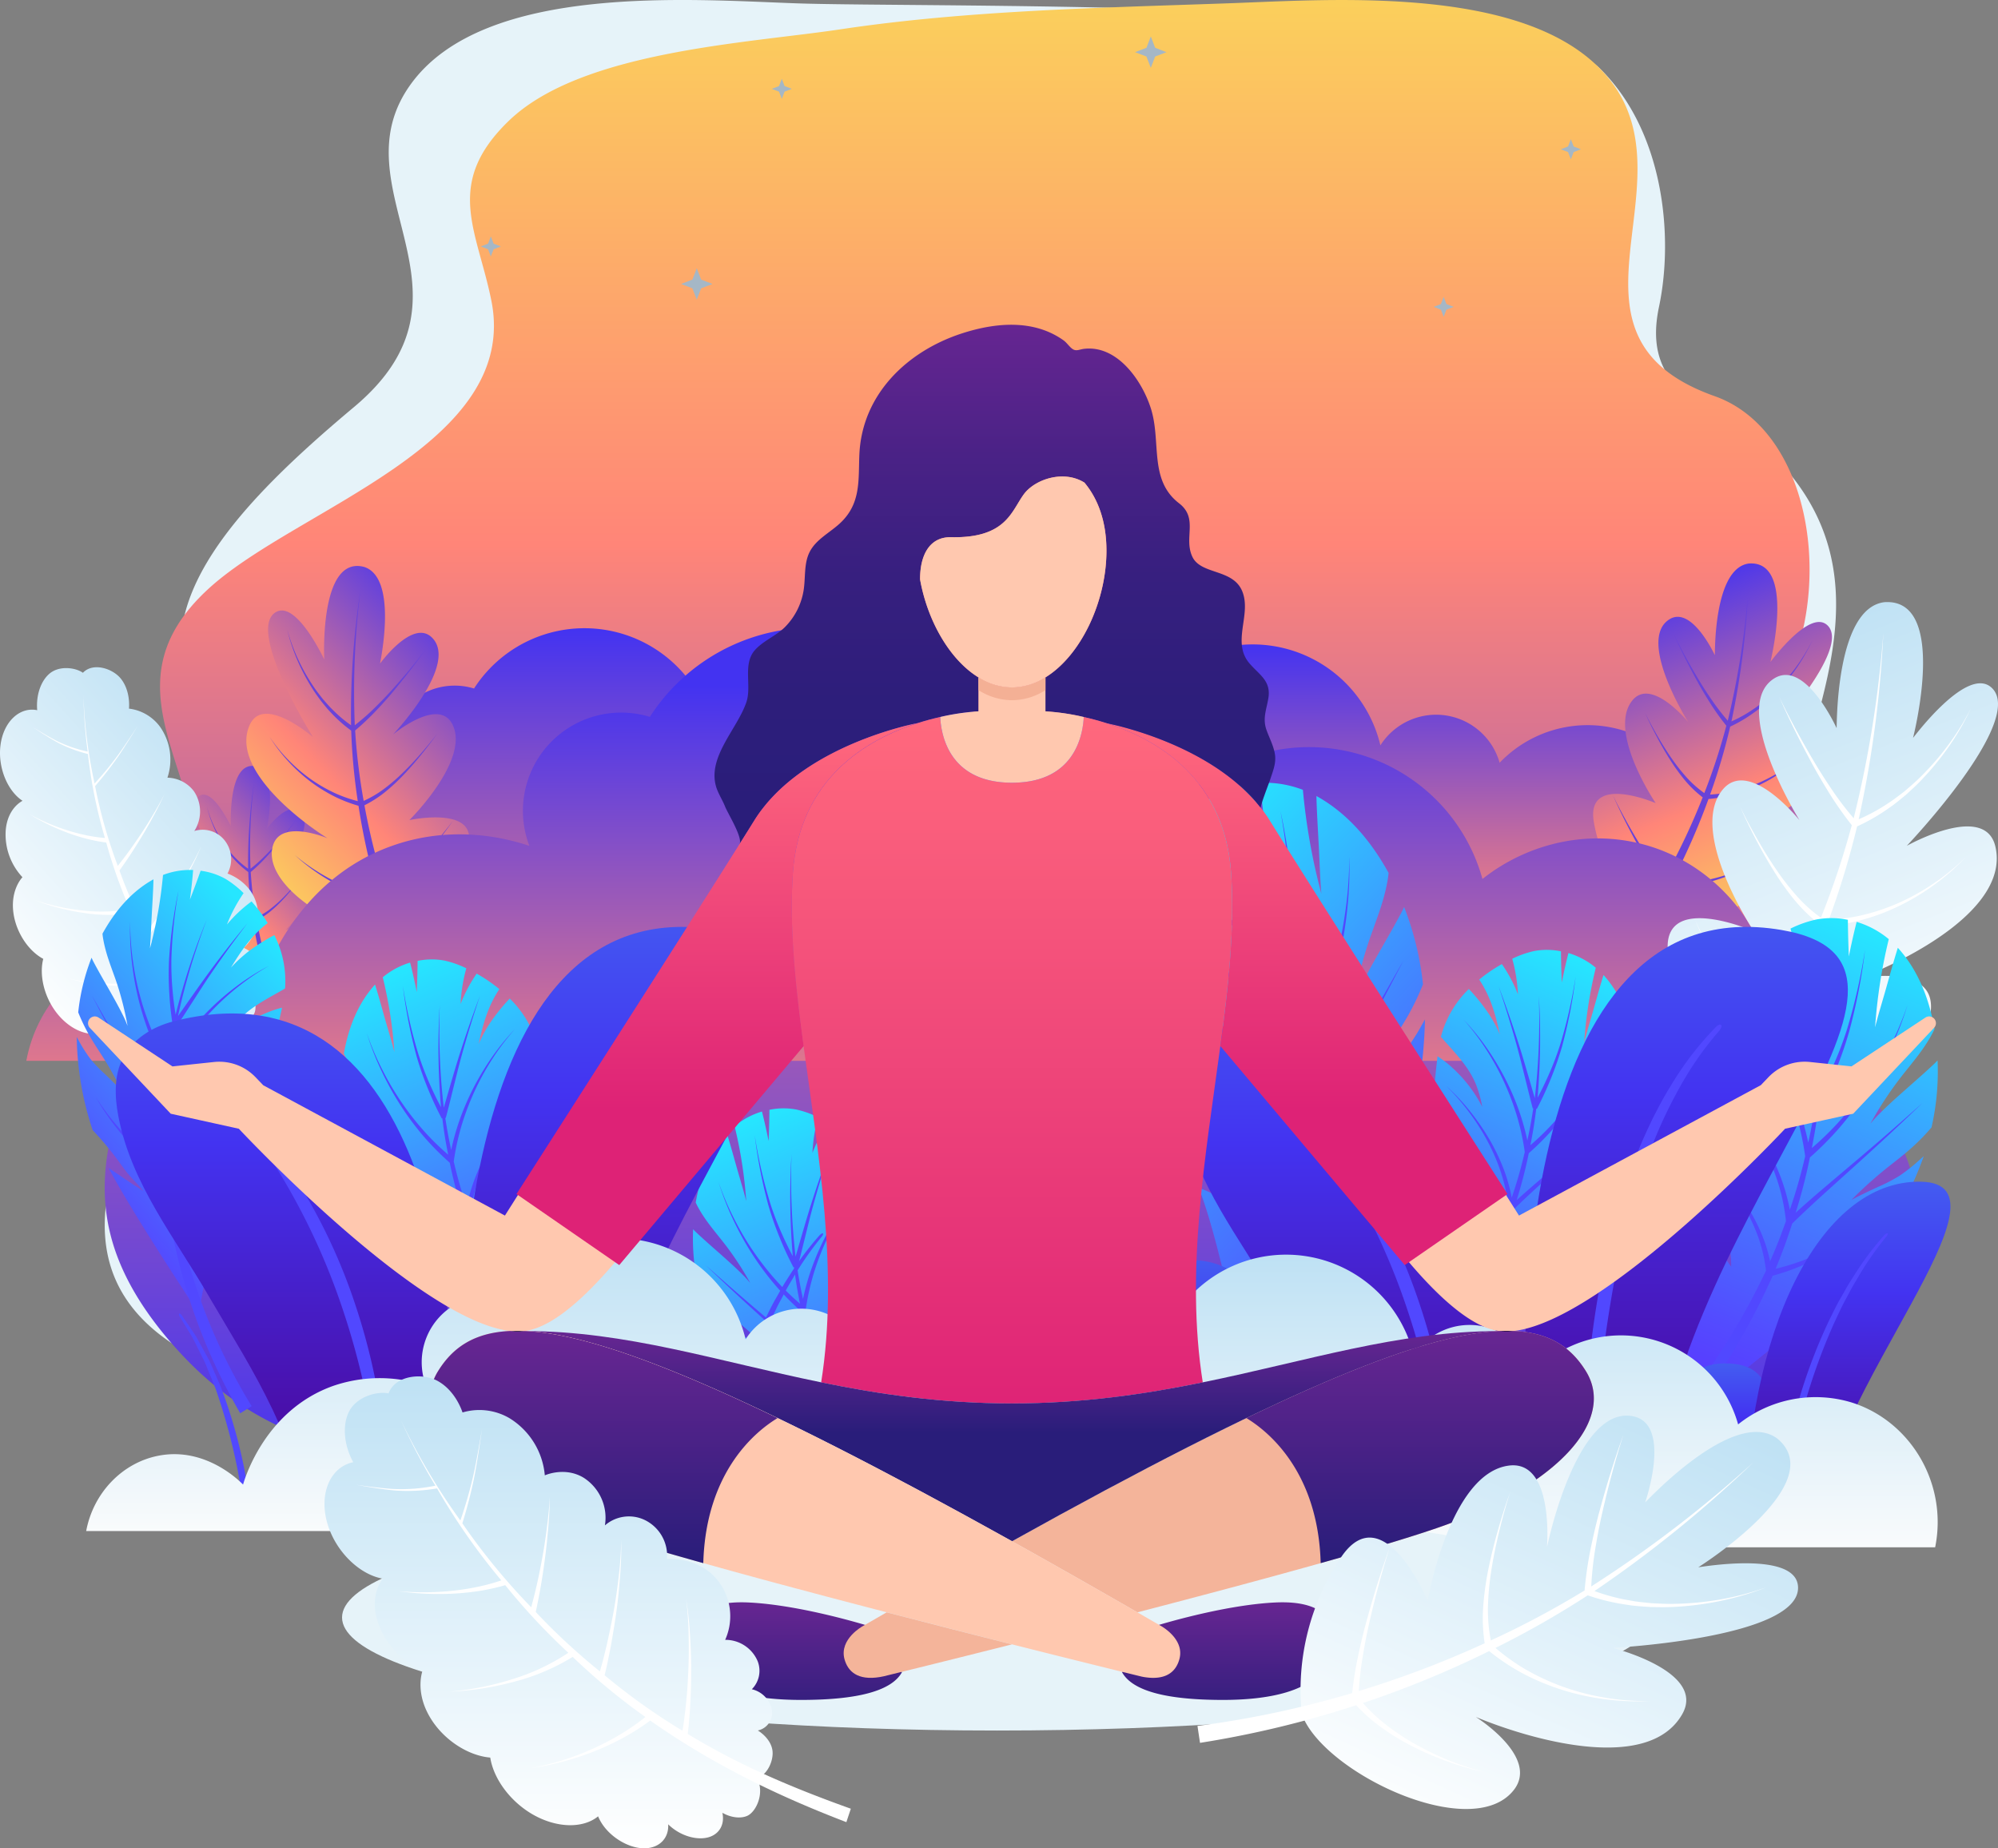 <svg xmlns="http://www.w3.org/2000/svg" xmlns:xlink="http://www.w3.org/1999/xlink" width="653.021" height="604.012" viewBox="0 0 653.021 604.012">
  <rect x="0" y="0" width="653.021" height="604.012" fill="#808080" stroke="none"/>
  <defs>
    <linearGradient id="linear-gradient" x1="0.5" x2="0.5" y2="1" gradientUnits="objectBoundingBox">
      <stop offset="0" stop-color="#fbd15b"/>
      <stop offset="0.371" stop-color="#ff8578"/>
      <stop offset="1" stop-color="#4333f1"/>
    </linearGradient>
    <linearGradient id="linear-gradient-2" x1="0.5" y1="1.62" x2="0.5" y2="0" xlink:href="#linear-gradient"/>
    <linearGradient id="linear-gradient-3" x1="0.5" y1="1.565" x2="0.5" y2="0" xlink:href="#linear-gradient"/>
    <linearGradient id="linear-gradient-4" x1="0.649" y1="0.966" x2="0.377" y2="0.036" xlink:href="#linear-gradient"/>
    <linearGradient id="linear-gradient-5" x1="0.233" y1="0.924" x2="0.809" y2="0.072" xlink:href="#linear-gradient"/>
    <linearGradient id="linear-gradient-6" x1="0.233" y1="0.924" x2="0.809" y2="0.072" xlink:href="#linear-gradient"/>
    <linearGradient id="linear-gradient-7" x1="0.5" y1="1.807" x2="0.5" y2="0.133" xlink:href="#linear-gradient"/>
    <linearGradient id="linear-gradient-8" x1="0.644" y1="0.967" x2="0.381" y2="0.035" gradientUnits="objectBoundingBox">
      <stop offset="0" stop-color="#fff"/>
      <stop offset="1" stop-color="#bee1f4"/>
    </linearGradient>
    <linearGradient id="linear-gradient-9" x1="0.218" y1="0.901" x2="0.77" y2="0.102" xlink:href="#linear-gradient-8"/>
    <linearGradient id="linear-gradient-10" x1="0.359" y1="0.006" x2="0.818" y2="0.957" gradientUnits="objectBoundingBox">
      <stop offset="0" stop-color="#26e6ff"/>
      <stop offset="0.486" stop-color="#4189ff"/>
      <stop offset="0.835" stop-color="#534cff"/>
      <stop offset="1" stop-color="#5a35ff"/>
    </linearGradient>
    <linearGradient id="linear-gradient-11" x1="0.641" y1="0.006" x2="0.182" y2="0.957" xlink:href="#linear-gradient-10"/>
    <linearGradient id="linear-gradient-12" x1="0.606" y1="0" x2="0.395" y2="1.021" xlink:href="#linear-gradient-10"/>
    <linearGradient id="linear-gradient-13" x1="0.394" y1="0" x2="0.605" y2="1.021" xlink:href="#linear-gradient-10"/>
    <linearGradient id="linear-gradient-14" x1="0.394" y1="0" x2="0.605" y2="1.021" xlink:href="#linear-gradient-10"/>
    <linearGradient id="linear-gradient-15" x1="0.605" y1="0" x2="0.394" y2="1.021" xlink:href="#linear-gradient-10"/>
    <linearGradient id="linear-gradient-16" x1="0.5" x2="0.5" y2="1" gradientUnits="objectBoundingBox">
      <stop offset="0" stop-color="#435df1"/>
      <stop offset="0.327" stop-color="#4333f1"/>
      <stop offset="1" stop-color="#4c008c"/>
    </linearGradient>
    <linearGradient id="linear-gradient-17" x1="0.5" y1="0" x2="0.5" y2="1" xlink:href="#linear-gradient-16"/>
    <linearGradient id="linear-gradient-18" x1="0.5" y1="0" x2="0.5" y2="1" xlink:href="#linear-gradient-16"/>
    <linearGradient id="linear-gradient-19" x1="0.5" y1="0" x2="0.5" y2="1" xlink:href="#linear-gradient-16"/>
    <linearGradient id="linear-gradient-23" x1="0.5" y1="0" x2="0.5" y2="1" xlink:href="#linear-gradient-16"/>
    <linearGradient id="linear-gradient-26" x1="0.5" y1="1" x2="0.5" gradientUnits="objectBoundingBox">
      <stop offset="0" stop-color="#f9fbfc"/>
      <stop offset="1" stop-color="#bee1f4"/>
    </linearGradient>
    <linearGradient id="linear-gradient-27" x1="0.5" y1="1" x2="0.5" y2="0" xlink:href="#linear-gradient-26"/>
    <linearGradient id="linear-gradient-28" x1="0.5" x2="0.5" y2="0.714" gradientUnits="objectBoundingBox">
      <stop offset="0" stop-color="#ff697d"/>
      <stop offset="1" stop-color="#de2276"/>
    </linearGradient>
    <linearGradient id="linear-gradient-29" x1="0.5" x2="0.5" y2="1.281" gradientUnits="objectBoundingBox">
      <stop offset="0" stop-color="#682692"/>
      <stop offset="1" stop-color="#291d7a"/>
    </linearGradient>
    <linearGradient id="linear-gradient-30" x1="0.5" x2="0.5" y2="1.281" xlink:href="#linear-gradient-29"/>
    <linearGradient id="linear-gradient-31" x1="0.5" x2="0.5" y2="1" gradientUnits="objectBoundingBox">
      <stop offset="0" stop-color="#682692"/>
      <stop offset="0.036" stop-color="#632590"/>
      <stop offset="0.258" stop-color="#4a2286"/>
      <stop offset="0.489" stop-color="#371f7f"/>
      <stop offset="0.73" stop-color="#2d1e7b"/>
      <stop offset="1" stop-color="#291d7a"/>
    </linearGradient>
    <linearGradient id="linear-gradient-32" x1="0.5" x2="0.5" y2="1.023" xlink:href="#linear-gradient-28"/>
    <linearGradient id="linear-gradient-33" x1="0.5" x2="0.5" y2="0.486" xlink:href="#linear-gradient-29"/>
    <linearGradient id="linear-gradient-34" x1="0.5" x2="0.5" y2="1" xlink:href="#linear-gradient-29"/>
    <linearGradient id="linear-gradient-35" x1="0.5" x2="0.5" y2="1" xlink:href="#linear-gradient-29"/>
    <linearGradient id="linear-gradient-37" x1="0.236" y1="1.005" x2="0.788" y2="0" xlink:href="#linear-gradient-8"/>
    <linearGradient id="linear-gradient-38" x1="0.5" y1="1" x2="0.5" y2="0" xlink:href="#linear-gradient-8"/>
  </defs>
  <g id="Group" transform="translate(0.015 0.007)">
    <path id="Vector" d="M81.467,133.024c44.957-37.635-6.631-71.383,18.81-105.852C124.417-5.542,191.335-.134,226.1,1.089,267.83,2.562,464.837-.73,488.444,22.171c21.177,20.534,24.406,55.1,19.547,78.108-7.023,33.278,25.974,33.278,43.5,55.442,38.107,48.185-12.916,103.3-1.113,144.35,15.456,53.828,65.429,86.494,21.679,137.939-23.45,27.556-49.33,36.178-86.041,41.147-62.168,8.417-131.406,6.427-194.467,6.568A835.749,835.749,0,0,1,107.66,465.034C68.237,455.911-8.054,449.453.692,391.565,5.928,356.877,56.324,281.481,29.284,228.86,13.029,197.213,44.081,164.327,81.467,133.024Z" transform="translate(34.216 -0.007)" fill="#e6f3f9"/>
    <path id="Vector-2" data-name="Vector" d="M526.384,129.522c-55.3-19.453-8.183-67.888-33.623-102.357C468.621-5.549,401.719-.125,366.951,1.082c-41.728,1.473-85.273,2.3-126.531,8.5-30.724,4.608-84.835,7.085-108.441,29.986C110.8,60.1,121.727,75.177,126.367,98.219c9.468,47.072-63.14,67.7-92.045,93.814-38.953,35.206,5.972,65.1-5.831,106.15C13.035,352.011-22.767,386.527,21,437.972c23.45,27.556,49.33,36.178,86.042,41.147,62.168,8.417,131.406,6.427,194.467,6.568A835.749,835.749,0,0,0,485.393,465c39.423-9.123,115.715-15.581,106.968-73.468-5.236-34.689-36.868-52.323-53.327-78.939-19.249-31.13-.846-63.985,11.615-93.109C564.632,186.782,556.136,140.259,526.384,129.522Z" transform="translate(34.21 0)" fill="url(#linear-gradient)"/>
    <g id="Group-2" data-name="Group">
      <path id="Vector-3" data-name="Vector" d="M23.748,70.979c15.55-2.963,26.773,8.715,27.51,9.452.69-2.4,7.461-24.437,29.454-32.243a46.749,46.749,0,0,1,30.363,0,21.7,21.7,0,0,1,26.6-28.5A42.9,42.9,0,0,1,215.5,32.967a21.574,21.574,0,0,1,38.969,5.69,39.755,39.755,0,0,1,67.043,16.8A40.5,40.5,0,0,1,358.634,48.3c19.312,6.082,31.476,26.585,27.275,47.322H322.44l-26.381,38.372H0C2.336,83.049,11.913,73.189,23.748,70.979Z" transform="translate(17.243 205.306)" fill="url(#linear-gradient-2)"/>
      <path id="Vector-4" data-name="Vector" d="M23.764,70.979c15.55-2.963,26.773,8.715,27.51,9.452.69-2.4,7.461-24.437,29.454-32.243a46.749,46.749,0,0,1,30.363,0,21.7,21.7,0,0,1,26.6-28.5,42.9,42.9,0,0,1,77.828,13.277,21.574,21.574,0,0,1,38.969,5.69,39.755,39.755,0,0,1,67.043,16.8A40.5,40.5,0,0,1,358.65,48.3c19.312,6.082,31.476,26.585,27.275,47.322H0C2.336,83.064,11.913,73.2,23.764,70.979Z" transform="translate(235.631 210.604)" fill="url(#linear-gradient-3)"/>
      <g id="Group-3" data-name="Group">
        <g id="Group-4" data-name="Group">
          <path id="Vector-5" data-name="Vector" d="M56.64,57.823s28.325-30.143,19.829-37.7C70.591,14.889,58,32.226,57.941,32.194c0,0,8.339-33.325-7.038-32.165C39.224,1.55,39.867,29.969,39.773,29.984c0,0-7.54-16.4-14.907-11.678C14.191,25.156,31.12,51.9,31.12,51.9s-12.039-14.86-18.309-7.116c-8.23,10.157,7.634,33.544,7.634,33.544S-2.315,68.513.193,84.3A51.883,51.883,0,0,0,17.718,115.13c12.054,6.082,46.367-5.282,44.831-20.1-.941-9.107-17.008-5.721-17.008-5.721,11.4-4.42,35.646-16.835,32.072-31.522C75.058,47.258,56.64,57.839,56.64,57.823Z" transform="translate(520.68 184.119)" fill="url(#linear-gradient-4)"/>
          <path id="Vector-6" data-name="Vector" d="M36.3,95.57a47.523,47.523,0,0,1-7.822,1.27,35.412,35.412,0,0,1-5.91-.016A221.554,221.554,0,0,0,34.58,69.6a48.848,48.848,0,0,0,8.026-1.379,52.485,52.485,0,0,0,8.747-3.26,53.875,53.875,0,0,0,8.371-5.032,52.95,52.95,0,0,0,7.712-6.8A49.966,49.966,0,0,1,59.6,59.58a52.962,52.962,0,0,1-8.4,4.655,51.574,51.574,0,0,1-8.668,2.884,46.546,46.546,0,0,1-7.43,1.035,198.355,198.355,0,0,0,6.568-22.211,45.991,45.991,0,0,0,7.759-4.577c1.317-.893,2.555-1.991,3.809-3.01,1.207-1.129,2.43-2.242,3.574-3.448a66.508,66.508,0,0,0,6.458-7.963,62.428,62.428,0,0,0,5.3-9.3,59.546,59.546,0,0,1-5.518,9.029,65.633,65.633,0,0,1-6.6,7.634c-1.16,1.16-2.4,2.21-3.621,3.26-1.27.956-2.492,1.991-3.809,2.821a42.718,42.718,0,0,1-6.944,3.856A266.051,266.051,0,0,0,47.637,0a264.328,264.328,0,0,1-6.756,44.015c-1.63-1.9-3.2-3.872-4.656-5.956-1.662-2.4-3.292-4.859-4.8-7.367s-2.978-5.063-4.389-7.634c-1.4-2.571-2.759-5.157-4.029-7.775,1.176,2.665,2.445,5.314,3.746,7.947,1.317,2.633,2.712,5.251,4.123,7.853,1.426,2.6,2.963,5.157,4.562,7.665a80.151,80.151,0,0,0,4.969,6.9,198.48,198.48,0,0,1-7.195,22.023,36.021,36.021,0,0,1-5.424-4.734,61.174,61.174,0,0,1-5.3-6.678c-1.63-2.351-3.151-4.8-4.593-7.273-1.426-2.477-2.806-5-4.044-7.555,1.144,2.618,2.43,5.188,3.778,7.743s2.79,5.079,4.342,7.524a65,65,0,0,0,5.11,7.038,36.747,36.747,0,0,0,5.6,5.329A218.182,218.182,0,0,1,20.1,95.585c-1.426-1.693-2.79-3.448-4.076-5.282-1.6-2.3-3.151-4.655-4.593-7.069s-2.869-4.859-4.2-7.32c-1.348-2.461-2.649-4.938-3.872-7.461,1.129,2.555,2.351,5.094,3.605,7.634,1.254,2.524,2.586,5.047,3.934,7.54s2.822,4.953,4.326,7.352c1.285,2.038,2.68,4,4.138,5.894A218.2,218.2,0,0,1,0,125.383c1.176.909,1.771,1.364,2.963,2.273A219.852,219.852,0,0,0,21.836,98.172a36.4,36.4,0,0,0,6.521-.219A49.76,49.76,0,0,0,36.3,96.306a67.2,67.2,0,0,0,7.885-2.868A63.415,63.415,0,0,0,51.9,89.425a63.124,63.124,0,0,1-7.759,3.652A64.791,64.791,0,0,1,36.3,95.57Z" transform="translate(523.805 191.5)" fill="#6943d8"/>
        </g>
      </g>
      <g id="Group-5" data-name="Group">
        <g id="Group-6" data-name="Group">
          <path id="Vector-7" data-name="Vector" d="M14.037,36.053S-.117,13.45,6.2,9.735c4.373-2.571,10.173,9.954,10.2,9.954,0,0-1.113-22.117,8.465-19.468,7.195,2.43,3.245,20.315,3.292,20.33,0,0,6.819-9.436,10.894-5.518C44.949,20.692,30.9,35.5,30.9,35.5s9.468-7.9,12.478-2.226c3.934,7.446-9.029,20.268-9.029,20.268s15.628-3.37,12.054,6.317A33.438,33.438,0,0,1,31.468,77.184C23.082,79.519,2.8,68.061,5.62,58.876c1.74-5.643,11.474-1.489,11.474-1.489C10.448,53.17-3.347,42.292.745,33.435,3.692,27.071,14.022,36.069,14.037,36.053Z" transform="translate(59.041 250.296)" fill="url(#linear-gradient-5)"/>
          <path id="Vector-8" data-name="Vector" d="M14.406,61.853a31.152,31.152,0,0,0,4.8,1.787,22.376,22.376,0,0,0,3.731.721,141.828,141.828,0,0,1-4.2-18.731,30.119,30.119,0,0,1-4.906-1.881A33.919,33.919,0,0,1,8.7,40.6a34.65,34.65,0,0,1-4.671-4.232A34.1,34.1,0,0,1,0,31.1a31.528,31.528,0,0,0,4.154,5.063,34.042,34.042,0,0,0,4.734,4,31.647,31.647,0,0,0,5.126,2.9,28.762,28.762,0,0,0,4.577,1.583,127.7,127.7,0,0,1-1.379-14.86,30.363,30.363,0,0,1-4.342-3.856c-.721-.737-1.364-1.567-2.038-2.383C10.2,22.682,9.578,21.819,9,20.91A42.15,42.15,0,0,1,5.91,15.064,40.01,40.01,0,0,1,3.715,8.527a39.961,39.961,0,0,0,2.367,6.411A41.18,41.18,0,0,0,9.311,20.6c.58.878,1.238,1.693,1.881,2.524.674.768,1.332,1.567,2.053,2.257a28.642,28.642,0,0,0,3.919,3.307A172.279,172.279,0,0,1,19.171,0a170.363,170.363,0,0,0-1.223,28.685A46.977,46.977,0,0,0,21.632,25.5c1.348-1.317,2.7-2.665,3.95-4.06,1.27-1.4,2.524-2.821,3.731-4.279,1.207-1.442,2.383-2.916,3.511-4.42-1.066,1.552-2.21,3.057-3.37,4.561s-2.367,2.994-3.59,4.452c-1.223,1.473-2.524,2.884-3.84,4.279a53.274,53.274,0,0,1-4.013,3.746,127.618,127.618,0,0,0,1.8,14.828,22.8,22.8,0,0,0,4.013-2.32,40.832,40.832,0,0,0,4.185-3.558c1.317-1.285,2.586-2.649,3.809-4.028,1.223-1.4,2.4-2.806,3.5-4.279-1.05,1.52-2.179,2.978-3.355,4.42s-2.4,2.869-3.684,4.217a42.819,42.819,0,0,1-4.107,3.809,23.888,23.888,0,0,1-4.2,2.68,139.9,139.9,0,0,0,4.656,18.355c1.113-.893,2.195-1.834,3.229-2.837,1.3-1.254,2.571-2.555,3.793-3.9,1.207-1.348,2.414-2.712,3.574-4.107s2.3-2.79,3.386-4.232c-1.035,1.473-2.116,2.931-3.229,4.373s-2.257,2.868-3.433,4.279-2.4,2.774-3.668,4.107c-1.066,1.129-2.195,2.194-3.355,3.213a140.531,140.531,0,0,0,8.684,20.456c-.862.423-1.285.643-2.148,1.066a143.911,143.911,0,0,1-8.261-21,23.456,23.456,0,0,1-4.091-.956A32.076,32.076,0,0,1,14.3,62.323a41.8,41.8,0,0,1-4.624-2.806A39.723,39.723,0,0,1,5.3,56.006,41.029,41.029,0,0,0,9.75,59.282,38.952,38.952,0,0,0,14.406,61.853Z" transform="translate(63.924 255.187)" fill="#6943d8"/>
        </g>
      </g>
      <g id="Group-7" data-name="Group">
        <g id="Group-8" data-name="Group">
          <path id="Vector-9" data-name="Vector" d="M21.785,55.911S-.176,20.862,9.636,15.094c6.787-4,15.769,15.455,15.832,15.44,0,0-1.724-34.312,13.136-30.19,11.161,3.762,5.016,31.507,5.11,31.538,0,0,10.565-14.625,16.882-8.558,9.139,8.778-12.65,31.742-12.65,31.742S62.634,42.823,67.29,51.616c6.113,11.552-14,31.428-14,31.428s24.234-5.22,18.7,9.781a51.858,51.858,0,0,1-23.168,26.851c-13.01,3.621-44.471-14.154-40.1-28.387,2.7-8.747,17.791-2.32,17.791-2.32C16.2,82.433-5.193,65.551,1.156,51.836,5.749,41.976,21.785,55.927,21.785,55.911Z" transform="translate(80.496 184.949)" fill="url(#linear-gradient-6)"/>
          <path id="Vector-10" data-name="Vector" d="M22.322,95.946a50.851,50.851,0,0,0,7.43,2.774,36.075,36.075,0,0,0,5.8,1.129A219.012,219.012,0,0,1,29.046,70.8a47.174,47.174,0,0,1-7.6-2.916A51.676,51.676,0,0,1,13.5,63a54.389,54.389,0,0,1-7.242-6.552A52.792,52.792,0,0,1,0,48.279a51.468,51.468,0,0,0,6.427,7.853,52.8,52.8,0,0,0,7.336,6.192,50.378,50.378,0,0,0,7.947,4.5,45.347,45.347,0,0,0,7.1,2.461,199.472,199.472,0,0,1-2.148-23.058,45.543,45.543,0,0,1-6.725-5.988c-1.113-1.129-2.116-2.445-3.151-3.7-.972-1.332-1.959-2.665-2.837-4.075a67.044,67.044,0,0,1-4.8-9.06A61.116,61.116,0,0,1,5.768,13.261,61.415,61.415,0,0,0,9.437,23.2a64.968,64.968,0,0,0,5,8.762c.909,1.364,1.928,2.633,2.916,3.9,1.05,1.191,2.069,2.43,3.2,3.5a43.258,43.258,0,0,0,6.066,5.126A264.156,264.156,0,0,1,29.736,0a265.43,265.43,0,0,0-1.9,44.485c1.959-1.552,3.887-3.166,5.721-4.938,2.1-2.038,4.17-4.123,6.129-6.3s3.9-4.389,5.784-6.63c1.865-2.242,3.7-4.514,5.455-6.85-1.662,2.4-3.417,4.75-5.22,7.069-1.8,2.336-3.668,4.64-5.565,6.913s-3.9,4.483-5.972,6.63a84.013,84.013,0,0,1-6.223,5.815,199.267,199.267,0,0,0,2.79,23,35.017,35.017,0,0,0,6.239-3.605,59.965,59.965,0,0,0,6.49-5.533c2.053-1.991,4.029-4.091,5.91-6.254,1.881-2.147,3.715-4.358,5.424-6.63-1.63,2.351-3.386,4.624-5.2,6.866s-3.715,4.452-5.706,6.536a63.027,63.027,0,0,1-6.38,5.909,37.682,37.682,0,0,1-6.521,4.154A216.873,216.873,0,0,0,38.2,99.1c1.724-1.379,3.4-2.837,5.016-4.389,2.006-1.944,3.982-3.966,5.878-6.051,1.881-2.085,3.746-4.2,5.549-6.364S58.2,77.951,59.9,75.725c-1.6,2.289-3.292,4.546-5.016,6.787s-3.511,4.452-5.314,6.63c-1.818,2.179-3.731,4.311-5.674,6.38-1.646,1.756-3.4,3.4-5.2,4.985a217.3,217.3,0,0,0,13.481,31.726c-1.332.658-2.006,1-3.339,1.662a220.408,220.408,0,0,1-12.807-32.588,37.615,37.615,0,0,1-6.348-1.473A52.268,52.268,0,0,1,22.2,96.683a65.758,65.758,0,0,1-7.179-4.342A62.516,62.516,0,0,1,8.23,86.9a61.487,61.487,0,0,0,6.913,5.079A58.5,58.5,0,0,0,22.322,95.946Z" transform="translate(88.111 192.519)" fill="#6943d8"/>
        </g>
      </g>
      <path id="Vector-11" data-name="Vector" d="M35.16,105.041c23.027-4.389,39.627,12.9,40.724,14,1.019-3.543,11.051-36.178,43.593-47.73,20.582-7.336,38.7-2.1,44.941,0a32.109,32.109,0,0,1,39.376-42.165,63.507,63.507,0,0,1,115.2,19.641c7.508-11.223,21-16.866,33.733-14.076a32.417,32.417,0,0,1,23.952,22.509,58.845,58.845,0,0,1,99.24,24.892c15.268-12.07,35.834-16.615,54.942-10.612,28.592,9,46.6,39.344,40.364,70.051H0C3.449,122.91,17.619,108.333,35.16,105.041Z" transform="translate(8.59 205.118)" fill="url(#linear-gradient-7)"/>
    </g>
    <g id="Group-9" data-name="Group">
      <g id="Group-10" data-name="Group">
        <g id="Group-11" data-name="Group">
          <path id="Vector-12" data-name="Vector" d="M78.169,79.647S117.451,38.391,105.82,27.92c-8.057-7.257-25.535,16.506-25.613,16.459,0,0,11.788-45.818-9.389-44.344-16.1,2.006-15.456,41.131-15.6,41.147,0,0-10.236-22.65-20.425-16.208C20.045,34.3,43.1,71.293,43.1,71.293S26.66,50.727,17.96,61.324c-11.427,13.9,10.22,46.257,10.22,46.257S-3.076,93.849.247,115.637a71.353,71.353,0,0,0,23.858,42.6c16.553,8.48,63.892-6.85,61.917-27.259-1.223-12.556-23.356-8.026-23.356-8.026,15.722-5.972,49.236-22.854,44.439-43.122C103.641,65.274,78.185,79.663,78.169,79.647Z" transform="translate(545.032 196.748)" fill="url(#linear-gradient-8)"/>
        </g>
        <path id="Vector-13" data-name="Vector" d="M50.224,131.528a68.458,68.458,0,0,1-10.785,1.693,48.543,48.543,0,0,1-8.135-.078,301.6,301.6,0,0,0,16.772-37.4,65.746,65.746,0,0,0,11.067-1.834,70.121,70.121,0,0,0,12.07-4.42A75.1,75.1,0,0,0,82.8,82.638a71.219,71.219,0,0,0,10.675-9.311,69.14,69.14,0,0,1-10.847,8.825,71.853,71.853,0,0,1-11.6,6.333,69.035,69.035,0,0,1-11.96,3.887,61.9,61.9,0,0,1-10.252,1.364,272.578,272.578,0,0,0,9.248-30.519,62.661,62.661,0,0,0,10.722-6.223c1.818-1.223,3.527-2.712,5.267-4.122,1.677-1.536,3.37-3.057,4.953-4.734a92.07,92.07,0,0,0,8.966-10.91,83.907,83.907,0,0,0,7.367-12.744,84.081,84.081,0,0,1-7.681,12.4,88.759,88.759,0,0,1-9.17,10.455c-1.6,1.583-3.323,3.025-5,4.467-1.756,1.317-3.464,2.712-5.283,3.84a58.657,58.657,0,0,1-9.609,5.235A365.1,365.1,0,0,0,66.651,0a364.475,364.475,0,0,1-9.7,60.552A102.426,102.426,0,0,1,50.6,52.323C48.327,49,46.117,45.6,44.063,42.134c-2.053-3.48-4.06-6.991-5.972-10.549-1.9-3.543-3.762-7.116-5.471-10.737,1.583,3.684,3.307,7.336,5.094,10.972s3.684,7.257,5.612,10.847c1.944,3.59,4.044,7.116,6.223,10.6a114.166,114.166,0,0,0,6.787,9.546A272.732,272.732,0,0,1,46.242,93.062a47.538,47.538,0,0,1-7.414-6.583,84.109,84.109,0,0,1-7.242-9.248c-2.21-3.245-4.3-6.63-6.254-10.063-1.944-3.417-3.825-6.9-5.5-10.455,1.552,3.621,3.292,7.179,5.126,10.69,1.834,3.527,3.793,7.022,5.91,10.408a89.326,89.326,0,0,0,6.975,9.734,50.994,50.994,0,0,0,7.65,7.4,299.246,299.246,0,0,1-17.572,36.413c-1.944-2.351-3.809-4.765-5.549-7.3-2.179-3.182-4.3-6.442-6.254-9.765s-3.9-6.709-5.721-10.11c-1.834-3.4-3.621-6.834-5.267-10.3,1.536,3.543,3.182,7.038,4.891,10.534s3.511,6.975,5.345,10.424c1.85,3.448,3.84,6.834,5.91,10.173,1.74,2.821,3.652,5.518,5.643,8.151A299.253,299.253,0,0,1,0,172.251c1.615,1.27,2.43,1.9,4.044,3.166A303.1,303.1,0,0,0,30.3,134.976a52.261,52.261,0,0,0,8.982-.235,69.361,69.361,0,0,0,10.941-2.194A91.214,91.214,0,0,0,61.1,128.659,90.054,90.054,0,0,0,71.761,123.2a85.388,85.388,0,0,1-10.722,4.953A87.714,87.714,0,0,1,50.224,131.528Z" transform="translate(548.885 206.846)" fill="#fff"/>
      </g>
    </g>
    <g id="Group-12" data-name="Group">
      <g id="Group-13" data-name="Group">
        <g id="Group-14" data-name="Group">
          <path id="Vector-14" data-name="Vector" d="M79.52,121.491c.643-2.837-1.223-5.518-1.411-5.8a4.5,4.5,0,0,0,5.251-3.276,6.634,6.634,0,0,0-2.524-6.772A6.524,6.524,0,0,0,84.959,99.8a8.729,8.729,0,0,0-5.314-8.1,14.347,14.347,0,0,0,3.966-15.158c-2.242-6.662-8.841-8.982-9.248-9.123A9.9,9.9,0,0,0,73.015,56.1,9.189,9.189,0,0,0,63.5,53.524a11.835,11.835,0,0,0-.125-13.01,11.12,11.12,0,0,0-8.653-4.42,18.653,18.653,0,0,0-2.367-16.568,14.771,14.771,0,0,0-10.2-6c.047-.627.486-5.737-2.571-9.687C36.946.418,30.41-1.714,27.1,1.813c-2.226-1.63-7.6-2.524-10.91.266-2.853,2.414-4.452,7.085-4.029,11.96C6.536,12.864,1.191,17.66.172,25.388c-.956,7.148,2.163,14.954,7.195,18.261-.533.282-4.859,2.6-5.486,9.5A20.431,20.431,0,0,0,7.336,68.619c-.423.455-4.138,4.608-2.853,12.3C5.517,87.022,9.4,92.759,14.139,95.3c-1.332,5.157.172,11.9,3.95,17.086,4.154,5.69,10.2,8.433,14.907,7.1-.125,4.938,3.5,10.361,7.587,11.991,3.37,1.348,6.49,0,7.65-3.2,1.568,3.919,5.2,6.85,8.418,7.022a4.871,4.871,0,0,0,5.141-4.264A7.178,7.178,0,0,0,67.2,134.2c2.445-.031,6.3-3.48,5.972-7.665C76.025,126.836,78.971,123.9,79.52,121.491Z" transform="translate(-0.015 218.043)" fill="url(#linear-gradient-9)"/>
        </g>
        <path id="Vector-15" data-name="Vector" d="M58.735,85.35C57.5,87.92,56.2,90.538,54.754,93.015c-.674,1.27-1.442,2.492-2.148,3.715-.455.784-.956,1.552-1.442,2.3a158.123,158.123,0,0,1-12.305-20.44c.69-.956,1.426-1.9,2.085-2.837.815-1.191,1.693-2.4,2.492-3.605,1.583-2.4,3.213-4.906,4.7-7.4S51.07,59.69,52.418,57.1a82.226,82.226,0,0,0,3.7-7.9,79.528,79.528,0,0,1-3.966,7.712c-1.426,2.508-2.947,5-4.53,7.4C46.054,66.7,44.33,69.126,42.668,71.4c-.831,1.144-1.74,2.3-2.6,3.433-.611.8-1.27,1.583-1.912,2.367a158.391,158.391,0,0,1-8.778-19.97c1.317-1.85,2.633-3.746,3.872-5.643,1.332-2.038,2.633-4.154,3.9-6.254,1.254-2.1,2.461-4.264,3.621-6.427s2.273-4.342,3.276-6.583c-1.082,2.179-2.289,4.311-3.527,6.4S38,42.886,36.664,44.893s-2.727,4.028-4.123,5.956c-1.191,1.646-2.445,3.26-3.715,4.859a159.771,159.771,0,0,1-7.414-26.067c2.586-2.978,5.032-6.129,7.336-9.389,2.351-3.339,6.615-10.33,6.615-10.33S30.943,16.772,28.529,20a107.386,107.386,0,0,1-7.289,8.794A160.062,160.062,0,0,1,17.6,0a159.11,159.11,0,0,0,1.379,18.371,43.238,43.238,0,0,1-9.092-3.01c-3.072-1.4-9.029-5.11-9.029-5.11S6.74,14.217,9.8,15.738a44.053,44.053,0,0,0,9.264,3.417A159.245,159.245,0,0,0,24.626,46.6a49.014,49.014,0,0,1-5.6-.784,60.753,60.753,0,0,1-6.4-1.63A69.174,69.174,0,0,1,0,38.842a71.4,71.4,0,0,0,12.572,6.113A61.831,61.831,0,0,0,19,46.946a50.738,50.738,0,0,0,6.051,1.144,158.473,158.473,0,0,0,7.712,21.741,52.859,52.859,0,0,1-14.8.533,73.841,73.841,0,0,1-16.349-3.48,74.256,74.256,0,0,0,16.428,4.264,52.691,52.691,0,0,0,15.3.047A160.9,160.9,0,0,0,44,92.184a55.526,55.526,0,0,1-6.458,1.348,64.686,64.686,0,0,1-8.057.674,69.413,69.413,0,0,1-16.82-1.693,70.417,70.417,0,0,0,16.992,2.461,67.768,67.768,0,0,0,8.214-.329,58.91,58.91,0,0,0,6.881-1.16c9.766,16.02,21.459,29.688,34.8,42.761.941-1.05,1.411-1.583,2.351-2.633-11.02-10.33-21.177-20.942-29.893-33.34.517-.925,1.066-1.85,1.552-2.774.674-1.285,1.4-2.555,2.022-3.872,1.332-2.586,2.555-5.282,3.7-7.931,1.16-2.665,2.226-5.408,3.2-8.151a86.568,86.568,0,0,0,2.586-8.323A79.022,79.022,0,0,1,62.2,77.4C61.134,80.083,59.974,82.779,58.735,85.35Z" transform="translate(9.656 227.239)" fill="#fff"/>
      </g>
    </g>
    <g id="Group-15" data-name="Group">
      <g id="Group-16" data-name="Group">
        <g id="Group-17" data-name="Group">
          <path id="Vector-16" data-name="Vector" d="M83.613,88.045C86.2,83.86,88.974,79.895,91.42,75.49a83.448,83.448,0,0,0,4.546-9.609A97.01,97.01,0,0,0,89.789,40.6a17.015,17.015,0,0,1-.768,1.615C84.46,50.9,78.848,59.69,74.663,68.483c-.549,1.16-1.05,2.414-1.552,3.684a143,143,0,0,1,4.906-19.578c2.257-6.772,5.063-13.136,6.364-20.565.141-.831.266-1.709.345-2.555C79.067,19.217,71.481,10.047,61.135,4.342c.141,5.8.549,11.74.831,17.525.235,4.8.392,9.624.784,14.421A202.641,202.641,0,0,1,56.715,2.32,34.838,34.838,0,0,0,42.779.031c.361,4.546.862,9.138,1.473,13.684C42.544,9.311,40.883,4.859,39.3.376a31.6,31.6,0,0,0-11.709,3.9,43.282,43.282,0,0,0-8.182,6.489A72.265,72.265,0,0,1,27.12,25.283a64.646,64.646,0,0,0-11.4-10.675,72.569,72.569,0,0,0-7.493,10c7.414,5.627,12.258,12.775,17.008,20.6a62.872,62.872,0,0,0-7.979-7.367,90.7,90.7,0,0,0-12.1-7.665C1.475,37.18-.641,46.977.174,54.846,1.412,55.6,2.7,56.32,3.936,57.025c6.333,3.574,12.995,7.163,18.136,12.963a53.379,53.379,0,0,1,6,8.574,5.027,5.027,0,0,0,.3.486A63.12,63.12,0,0,0,8.215,65.928a52.052,52.052,0,0,0-6.631-2.179c1.521,7.1,3.088,13.716,4.718,19.97.878.392,1.74.784,2.633,1.191,9.358,4.217,18.262,10.408,23.936,18.982.2.313.439.674.643,1-5.33-4.922-10.738-9.609-17.023-12.273A42.29,42.29,0,0,0,8.059,90.13c2.79,9.374,5.8,18.559,9.076,27.76.517.329,1.066.674,1.583.988,5.377,3.292,11.051,6.521,15.268,11.756a37.334,37.334,0,0,1,5.972,11.286c-.266-.2-.564-.408-.846-.611a74.116,74.116,0,0,0-16.459-8.982c8.135,20.518,17.494,72.763,17.494,72.763.016,0,29.47-44.125,41.7-67.1-2.351,1.52-4.671,3.088-6.991,4.655-2.963,2.006-5.988,4.013-9,5.956.564-.752,1.16-1.5,1.771-2.195,1.5-1.724,3.135-3.307,4.64-5.047,1.693-1.959,3.245-4.185,4.844-6.348a150.87,150.87,0,0,1,12.133-14.593c4.875-14.139,6.975-28.2,7.383-43.09-.266.486-.533.941-.815,1.411a71.087,71.087,0,0,1-5.6,8.778A62.4,62.4,0,0,1,83.8,94.237c-2.775,2.633-5.565,5.345-8.214,8.214C78.111,97.482,80.776,92.638,83.613,88.045Z" transform="translate(369.104 255.783)" fill="url(#linear-gradient-10)"/>
          <path id="Vector-17" data-name="Vector" d="M49.095,127.985c.455-7.461.533-11.208.423-18.669,2.461-4.828,5.032-9.656,7.65-14.405C59.927,89.9,62.8,84.817,65.6,79.769s5.612-10.173,8.371-15.33c2.759-5.141,5.471-10.377,8.182-15.565-2.869,5.016-5.721,10.079-8.621,15.064-2.9,5-5.847,9.985-8.778,14.891-2.947,4.922-5.941,9.891-8.841,14.8-2.195,3.715-4.373,7.493-6.49,11.3a206.716,206.716,0,0,0-1.693-21.992A123.112,123.112,0,0,0,54.863,68.28a130.894,130.894,0,0,0,5.408-16.537,135.6,135.6,0,0,0,3.292-17.885,126.607,126.607,0,0,0,.846-19.014A125.909,125.909,0,0,1,63.03,33.591,131.178,131.178,0,0,1,59.268,51.1a127.638,127.638,0,0,1-5.8,16.051,115.568,115.568,0,0,1-6.223,12.1c-.909-6.693-1.489-10.016-2.853-16.647.11.047.172.063.282.11a149.442,149.442,0,0,0,1.6-15.111,139.82,139.82,0,0,0,.078-15.6A223.838,223.838,0,0,0,41.916,0,219.428,219.428,0,0,1,45.27,31.82a138.626,138.626,0,0,1-.6,15.346q-.47,5.384-1.348,10.6A313.68,313.68,0,0,0,28.843,13.637,312.9,312.9,0,0,1,42.214,58.373C37.4,51.57,32.652,44.658,27.73,37.965c-5.643-7.649-11.537-15.111-17.6-22.493,5.816,7.634,11.427,15.346,16.82,23.246,2.712,3.966,5.314,8.057,7.963,12.132,2.633,4.075,5.251,8.214,7.979,12.289.078-.078.11-.125.188-.2,1.05,5.894,1.489,8.856,2.179,14.781a103.986,103.986,0,0,0-7.508-10.972A119.759,119.759,0,0,0,26.256,54a123.079,123.079,0,0,0-12.7-10.581A107.914,107.914,0,0,0,0,35.049a107.779,107.779,0,0,1,13.308,8.856,124.533,124.533,0,0,1,12.321,11,118.7,118.7,0,0,1,11,13.057A114.833,114.833,0,0,1,45.819,83.03a206.737,206.737,0,0,1,1.1,21.553,78.256,78.256,0,0,0-7.164-10.5A91.989,91.989,0,0,0,28.294,82.387a104.034,104.034,0,0,0-12.666-9.248A101.99,101.99,0,0,0,2.195,66.07a98.423,98.423,0,0,1,13.2,7.571A102.713,102.713,0,0,1,27.7,83.359,91.512,91.512,0,0,1,38.655,95.4a76.552,76.552,0,0,1,8.277,13.81c-.078,6.725-.235,10.079-.768,16.772a57.185,57.185,0,0,0-5.392-7.665,69.181,69.181,0,0,0-9.17-9.029,79.768,79.768,0,0,0-10.173-7.054,78.5,78.5,0,0,0-10.816-5.314,78.233,78.233,0,0,1,10.565,5.831,81.125,81.125,0,0,1,9.8,7.54,69.614,69.614,0,0,1,8.653,9.389,58.494,58.494,0,0,1,6.16,10.189A263.858,263.858,0,0,1,8.167,238.885c2.116,1.317,3.182,1.975,5.3,3.292A268.558,268.558,0,0,0,48.86,130.885a89.592,89.592,0,0,0,16.788-14.734,114.456,114.456,0,0,0,14.876-20.66,111.952,111.952,0,0,1-15.519,19.547A84,84,0,0,1,49.095,127.985Z" transform="translate(376.567 264.952)" fill="#5148ff"/>
        </g>
      </g>
      <g id="Group-18" data-name="Group">
        <g id="Group-19" data-name="Group">
          <path id="Vector-18" data-name="Vector" d="M9.2,62.174c-1.834-2.947-3.793-5.753-5.5-8.856A60.083,60.083,0,0,1,.486,46.53,68.7,68.7,0,0,1,4.844,28.676c.172.392.345.784.533,1.144,3.213,6.129,7.179,12.336,10.142,18.543.392.815.737,1.709,1.1,2.6a101.292,101.292,0,0,0-3.464-13.825c-1.6-4.781-3.574-9.264-4.5-14.531a17.729,17.729,0,0,1-.235-1.8c4-7.242,9.358-13.716,16.663-17.744-.094,4.091-.392,8.292-.6,12.367-.172,3.386-.282,6.8-.549,10.189A142.9,142.9,0,0,0,28.2,1.637,24.692,24.692,0,0,1,38.044.023c-.251,3.213-.611,6.442-1.05,9.656,1.207-3.1,2.383-6.254,3.5-9.421A22.162,22.162,0,0,1,48.75,3a31.686,31.686,0,0,1,5.784,4.577,50.888,50.888,0,0,0-5.439,10.251,45.5,45.5,0,0,1,8.041-7.54,49.988,49.988,0,0,1,5.283,7.069c-5.236,3.981-8.653,9.029-12.007,14.546a46.133,46.133,0,0,1,5.627-5.2,61.561,61.561,0,0,1,8.543-5.408,33.132,33.132,0,0,1,3.511,17.43c-.878.533-1.787,1.05-2.665,1.536-4.467,2.524-9.17,5.063-12.807,9.154a39.048,39.048,0,0,0-4.248,6.051,2.5,2.5,0,0,1-.2.345A44.186,44.186,0,0,1,62.4,46.546,34.854,34.854,0,0,1,67.09,45.01c-1.066,5.016-2.179,9.687-3.323,14.107-.611.282-1.238.549-1.865.831C55.287,62.926,49.017,67.3,45,73.35c-.141.219-.314.47-.455.705,3.762-3.464,7.571-6.787,12.023-8.668a29.5,29.5,0,0,1,5.957-1.756c-1.975,6.615-4.091,13.1-6.411,19.609-.361.235-.752.47-1.113.69-3.793,2.32-7.806,4.608-10.785,8.308A26.313,26.313,0,0,0,40,100.2c.188-.141.408-.282.6-.423a53.083,53.083,0,0,1,11.615-6.348c-5.737,14.484-12.352,51.382-12.352,51.382-.016,0-20.817-31.162-29.438-47.385,1.662,1.066,3.307,2.179,4.938,3.292,2.085,1.426,4.217,2.821,6.348,4.2-.408-.533-.815-1.05-1.254-1.552-1.066-1.223-2.21-2.336-3.276-3.574-1.207-1.379-2.289-2.947-3.417-4.483A107.271,107.271,0,0,0,5.2,85.012,99.986,99.986,0,0,1,0,54.587c.188.345.376.658.564,1A48.165,48.165,0,0,0,4.514,61.8a43.6,43.6,0,0,0,4.53,4.75c1.959,1.865,3.934,3.762,5.8,5.8C13.073,68.835,11.208,65.4,9.2,62.174Z" transform="translate(25.065 284.288)" fill="url(#linear-gradient-11)"/>
          <path id="Vector-19" data-name="Vector" d="M23.356,90.319c-.314-5.267-.376-7.9-.3-13.183-1.74-3.417-3.543-6.819-5.408-10.173-1.959-3.543-3.966-7.116-5.957-10.69-1.975-3.558-3.966-7.179-5.91-10.816S1.928,38.137,0,34.469c2.022,3.543,4.044,7.116,6.082,10.643q3.08,5.29,6.207,10.518c2.085,3.48,4.185,6.991,6.239,10.455,1.552,2.618,3.088,5.3,4.593,7.979a146.744,146.744,0,0,1,1.191-15.518A87.825,87.825,0,0,1,19.265,48.2,94.3,94.3,0,0,1,15.44,36.522a95.723,95.723,0,0,1-2.32-12.634,90.014,90.014,0,0,1-.6-13.418A88.973,88.973,0,0,0,13.5,23.716a93.4,93.4,0,0,0,2.649,12.367,91.188,91.188,0,0,0,4.091,11.333,82.555,82.555,0,0,0,4.389,8.543c.643-4.718,1.05-7.069,2.006-11.756-.078.031-.125.047-.2.078-.533-3.5-.941-7.054-1.129-10.675a99.046,99.046,0,0,1-.063-11A159.59,159.59,0,0,1,28.372,0a154.071,154.071,0,0,0-2.367,22.462,95.673,95.673,0,0,0,.423,10.831c.219,2.524.549,5.032.956,7.477A221.28,221.28,0,0,1,37.6,9.624a221.638,221.638,0,0,0-9.437,31.585C31.57,36.4,34.924,31.522,38.4,26.8c3.982-5.408,8.151-10.675,12.43-15.894C46.728,16.3,42.762,21.741,38.969,27.321c-1.912,2.79-3.746,5.69-5.612,8.574s-3.7,5.8-5.643,8.668a.6.6,0,0,0-.141-.141c-.737,4.17-1.05,6.254-1.536,10.439a73.991,73.991,0,0,1,5.3-7.743,82.956,82.956,0,0,1,8.12-9,84.717,84.717,0,0,1,8.966-7.461A77.687,77.687,0,0,1,58,24.751,76.333,76.333,0,0,0,48.609,31a84.146,84.146,0,0,0-8.7,7.775A85.608,85.608,0,0,0,32.134,48a81.948,81.948,0,0,0-6.49,10.643,141.388,141.388,0,0,0-.768,15.22,55.058,55.058,0,0,1,5.063-7.414A63.952,63.952,0,0,1,38.028,58.2a73.69,73.69,0,0,1,8.951-6.536,70.343,70.343,0,0,1,9.484-4.985,69.224,69.224,0,0,0-9.311,5.345,73.211,73.211,0,0,0-8.684,6.866,63.588,63.588,0,0,0-7.728,8.5,53.327,53.327,0,0,0-5.831,9.75c.063,4.749.157,7.116.549,11.85a41.62,41.62,0,0,1,3.809-5.408A48.724,48.724,0,0,1,35.74,77.2a57.682,57.682,0,0,1,7.179-4.985,54.7,54.7,0,0,1,7.634-3.762,55.12,55.12,0,0,0-7.461,4.122A57.023,57.023,0,0,0,36.163,77.9a49.3,49.3,0,0,0-6.113,6.63,41.252,41.252,0,0,0-4.358,7.195,186.648,186.648,0,0,0,26.554,76.979c-1.489.925-2.242,1.4-3.746,2.32A189.545,189.545,0,0,1,23.513,92.45a63.022,63.022,0,0,1-11.85-10.408A81.582,81.582,0,0,1,1.16,67.465,78.937,78.937,0,0,0,12.117,81.259,62.622,62.622,0,0,0,23.356,90.319Z" transform="translate(30.002 290.816)" fill="#5148ff"/>
        </g>
      </g>
      <g id="Group-20" data-name="Group">
        <g id="Group-21" data-name="Group">
          <path id="Vector-20" data-name="Vector" d="M56.682,70.26c2.727-2.242,5.533-4.295,8.214-6.709a58.65,58.65,0,0,0,5.314-5.471,70.076,70.076,0,0,0,1.677-18.606,12.549,12.549,0,0,1-.894.925c-5.11,4.844-10.957,9.515-15.863,14.515-.643.658-1.27,1.4-1.912,2.147A100.414,100.414,0,0,1,61.1,44.914c3.1-4.075,6.49-7.743,9.107-12.493.3-.533.58-1.1.831-1.662C69.582,22.468,66.557,14.489,60.851,8.2c-1.254,3.981-2.351,8.1-3.5,12.1-.956,3.307-1.975,6.63-2.822,9.985A144.974,144.974,0,0,1,58.328,5.821a25.207,25.207,0,0,0-8.935-4.8c-.815,3.166-1.536,6.411-2.179,9.64-.141-3.386-.235-6.8-.267-10.2A22.681,22.681,0,0,0,38.091.382a32.239,32.239,0,0,0-7.07,2.508,51.751,51.751,0,0,1,1.865,11.646A47.329,47.329,0,0,0,27.635,4.63a51.168,51.168,0,0,0-7.414,5.063c3.731,5.549,5.361,11.521,6.772,17.948a44.354,44.354,0,0,0-3.715-6.866,63.177,63.177,0,0,0-6.443-8.01A33.709,33.709,0,0,0,7.712,28.377c.658.8,1.364,1.6,2.053,2.351,3.48,3.9,7.164,7.884,9.311,13.01a37.981,37.981,0,0,1,2.085,7.226,2.867,2.867,0,0,0,.094.392,45.011,45.011,0,0,0-10.644-13.59,35.075,35.075,0,0,0-4-3.01C6,39.93,5.518,44.789,5.189,49.413c.5.47,1,.941,1.521,1.411,5.377,5.032,9.985,11.317,11.85,18.449.063.266.141.564.2.831-2.477-4.577-5.063-9.013-8.715-12.289a29.538,29.538,0,0,0-5.157-3.652c-.282,7.007-.376,13.951-.282,20.973.282.345.564.705.846,1.035,2.884,3.48,5.988,6.991,7.65,11.537a26.459,26.459,0,0,1,1.426,9.06l-.423-.611a53.254,53.254,0,0,0-9.092-9.922C5.768,102.065,0,139.731,0,139.731c.016,0,30.269-23.136,43.906-35.911-1.959.486-3.887,1.019-5.831,1.552-2.477.674-5,1.332-7.493,1.959.564-.376,1.144-.752,1.709-1.082,1.426-.815,2.9-1.52,4.326-2.351,1.615-.94,3.182-2.085,4.765-3.182a109.538,109.538,0,0,1,11.631-7.1A101.5,101.5,0,0,0,68.031,66.06c-.3.266-.58.5-.878.768A51.082,51.082,0,0,1,61.322,71.5,45.355,45.355,0,0,1,55.4,74.571c-2.492,1.144-5.016,2.336-7.477,3.668C50.756,75.4,53.688,72.721,56.682,70.26Z" transform="translate(463.22 310.42)" fill="url(#linear-gradient-12)"/>
          <path id="Vector-21" data-name="Vector" d="M53.562,88.626c2.038-4.969,2.963-7.477,4.624-12.587,2.79-2.712,5.659-5.392,8.543-8.01,3.041-2.759,6.16-5.549,9.248-8.339,3.072-2.774,6.176-5.612,9.248-8.464s6.129-5.784,9.17-8.668c-3.119,2.743-6.223,5.518-9.358,8.229-3.135,2.727-6.286,5.423-9.421,8.073-3.151,2.665-6.333,5.345-9.452,8.01-2.351,2.006-4.7,4.075-7.038,6.176a150.635,150.635,0,0,0,3.966-15.33,89.7,89.7,0,0,0,8.261-8.292,92.243,92.243,0,0,0,7.508-9.985,96.241,96.241,0,0,0,6.38-11.4A91.955,91.955,0,0,0,90.227,15.33a89.3,89.3,0,0,1-5.3,12.415,94.043,94.043,0,0,1-6.615,11.019,92.16,92.16,0,0,1-7.665,9.562A83.981,83.981,0,0,1,63.61,55.1c.941-4.749,1.317-7.148,1.928-11.976a1.666,1.666,0,0,0,.172.141A107.745,107.745,0,0,0,70.3,33.356a105.414,105.414,0,0,0,3.684-10.581A161.543,161.543,0,0,0,78.408,0,156.9,156.9,0,0,1,73.3,22.4a98.9,98.9,0,0,1-3.966,10.283q-1.575,3.55-3.37,6.881a227.616,227.616,0,0,0,.408-33.34,223.5,223.5,0,0,1-1.317,33.5c-1.693-5.737-3.307-11.537-5.11-17.227-2.053-6.505-4.326-12.947-6.725-19.374,2.179,6.536,4.2,13.073,6.019,19.688.909,3.323,1.74,6.709,2.586,10.095s1.662,6.787,2.571,10.2c.063-.031.11-.063.172-.094-.658,4.248-1.05,6.364-1.944,10.549a77.777,77.777,0,0,0-2.539-9.2,84.221,84.221,0,0,0-4.859-11.317,89.277,89.277,0,0,0-6.16-10.126,77.119,77.119,0,0,0-7.273-8.841,76,76,0,0,1,6.975,9.107,87.1,87.1,0,0,1,5.816,10.345,86.839,86.839,0,0,1,4.452,11.427,81.005,81.005,0,0,1,2.743,12.367A148.369,148.369,0,0,1,57.513,72.23a55.308,55.308,0,0,0-2.43-8.794,66.65,66.65,0,0,0-5.063-10.6,76.384,76.384,0,0,0-6.458-9.233,71.9,71.9,0,0,0-7.493-7.916,71.144,71.144,0,0,1,7.211,8.214,74.343,74.343,0,0,1,6.1,9.452,65.664,65.664,0,0,1,4.64,10.722,54.806,54.806,0,0,1,2.414,11.3c-1.615,4.546-2.492,6.787-4.42,11.223a42.19,42.19,0,0,0-1.881-6.458,47.851,47.851,0,0,0-4.138-8.261,60.665,60.665,0,0,0-5.267-7.163,55.058,55.058,0,0,0-6.113-6.129,57.042,57.042,0,0,1,5.831,6.427,57.112,57.112,0,0,1,4.906,7.4,50,50,0,0,1,3.7,8.4,42.3,42.3,0,0,1,1.818,8.355A189.792,189.792,0,0,1,0,154.507c1.129,1.379,1.709,2.085,2.837,3.464A192.894,192.894,0,0,0,52.732,90.585,64.591,64.591,0,0,0,67.56,84.472,82.635,82.635,0,0,0,82.468,73.891a79.848,79.848,0,0,1-15.08,9.671A63.273,63.273,0,0,1,53.562,88.626Z" transform="translate(436.556 319.141)" fill="#5148ff"/>
        </g>
      </g>
      <g id="Group-22" data-name="Group">
        <g id="Group-23" data-name="Group">
          <path id="Vector-22" data-name="Vector" d="M15.279,70.26c-2.727-2.242-5.533-4.295-8.214-6.709a58.651,58.651,0,0,1-5.314-5.471A70.076,70.076,0,0,1,.074,39.475a12.548,12.548,0,0,0,.893.925c5.11,4.844,10.957,9.515,15.863,14.515.643.658,1.27,1.4,1.912,2.147a100.414,100.414,0,0,0-7.885-12.148c-3.1-4.075-6.49-7.743-9.107-12.493-.3-.533-.58-1.1-.831-1.662C2.378,22.468,5.4,14.489,11.109,8.2c1.254,3.981,2.351,8.1,3.5,12.1.956,3.307,1.975,6.63,2.822,9.985A144.974,144.974,0,0,0,13.633,5.821a25.207,25.207,0,0,1,8.935-4.8c.815,3.166,1.536,6.411,2.179,9.64.141-3.386.235-6.8.266-10.2A22.681,22.681,0,0,1,33.87.382a32.239,32.239,0,0,1,7.07,2.508,51.751,51.751,0,0,0-1.865,11.646A47.329,47.329,0,0,1,44.325,4.63,50.329,50.329,0,0,1,51.74,9.693c-3.731,5.549-5.361,11.521-6.772,17.948a44.354,44.354,0,0,1,3.715-6.866,63.177,63.177,0,0,1,6.443-8.01,33.709,33.709,0,0,1,9.123,15.612c-.658.8-1.364,1.6-2.053,2.351-3.48,3.9-7.164,7.884-9.311,13.01A39.161,39.161,0,0,0,50.8,50.965a2.867,2.867,0,0,1-.094.392,45.011,45.011,0,0,1,10.644-13.59,35.075,35.075,0,0,1,4-3.01c.611,5.173,1.1,10.032,1.426,14.656-.5.47-1,.94-1.52,1.411C59.875,55.855,55.266,62.141,53.4,69.273c-.063.266-.141.564-.2.831,2.477-4.577,5.063-9.013,8.715-12.289a29.538,29.538,0,0,1,5.157-3.652c.282,7.007.376,13.951.282,20.973-.282.345-.564.705-.846,1.035-2.884,3.48-5.988,6.991-7.65,11.537a26.46,26.46,0,0,0-1.426,9.06l.423-.611a53.254,53.254,0,0,1,9.092-9.922c-.752,15.832,5.016,53.5,5.016,53.5-.016,0-30.269-23.136-43.906-35.911,1.959.486,3.887,1.019,5.831,1.552,2.477.674,5,1.332,7.493,1.959-.564-.376-1.144-.752-1.709-1.082-1.426-.815-2.9-1.52-4.326-2.351-1.615-.94-3.182-2.085-4.765-3.182a109.538,109.538,0,0,0-11.631-7.1A101.5,101.5,0,0,1,3.93,66.06c.3.266.58.5.878.768A51.082,51.082,0,0,0,10.639,71.5a45.355,45.355,0,0,0,5.925,3.072c2.492,1.144,5.016,2.336,7.477,3.668A118.491,118.491,0,0,0,15.279,70.26Z" transform="translate(111.456 313.539)" fill="url(#linear-gradient-13)"/>
          <path id="Vector-23" data-name="Vector" d="M40.834,88.626c-2.038-4.969-2.963-7.477-4.624-12.587-2.79-2.712-5.659-5.392-8.543-8.01-3.041-2.759-6.16-5.549-9.248-8.339-3.072-2.774-6.176-5.612-9.248-8.464S3.041,45.441,0,42.557c3.119,2.743,6.223,5.518,9.358,8.229,3.135,2.727,6.286,5.424,9.421,8.073,3.151,2.665,6.333,5.345,9.452,8.01,2.351,2.006,4.7,4.075,7.038,6.176A150.634,150.634,0,0,1,31.3,57.715a89.7,89.7,0,0,1-8.261-8.292,92.243,92.243,0,0,1-7.508-9.985,96.242,96.242,0,0,1-6.38-11.4A91.954,91.954,0,0,1,4.17,15.33a89.3,89.3,0,0,0,5.3,12.415,94.043,94.043,0,0,0,6.615,11.019,92.159,92.159,0,0,0,7.665,9.562A83.979,83.979,0,0,0,30.786,55.1c-.941-4.749-1.317-7.148-1.928-11.976a1.666,1.666,0,0,1-.172.141,107.745,107.745,0,0,1-4.593-9.907,105.415,105.415,0,0,1-3.684-10.581A161.543,161.543,0,0,1,15.989,0,156.9,156.9,0,0,0,21.1,22.4a98.9,98.9,0,0,0,3.966,10.283q1.575,3.55,3.37,6.881a227.617,227.617,0,0,1-.408-33.34,223.5,223.5,0,0,0,1.317,33.5c1.693-5.737,3.307-11.537,5.11-17.227,2.053-6.505,4.326-12.947,6.725-19.374C39,9.656,36.978,16.192,35.16,22.807c-.909,3.323-1.74,6.709-2.586,10.095S30.912,39.689,30,43.106c-.063-.031-.11-.063-.172-.094.658,4.248,1.05,6.364,1.944,10.549a77.776,77.776,0,0,1,2.539-9.2,86.225,86.225,0,0,1,4.844-11.317,89.276,89.276,0,0,1,6.16-10.126,77.119,77.119,0,0,1,7.273-8.841,76,76,0,0,0-6.975,9.107A85.877,85.877,0,0,0,35.348,44.956,81,81,0,0,0,32.6,57.323,148.37,148.37,0,0,0,36.868,72.23a55.308,55.308,0,0,1,2.43-8.794,66.65,66.65,0,0,1,5.063-10.6,76.383,76.383,0,0,1,6.458-9.233,71.9,71.9,0,0,1,7.493-7.916A71.145,71.145,0,0,0,51.1,43.905,74.343,74.343,0,0,0,45,53.357a64.337,64.337,0,0,0-4.64,10.722,54.806,54.806,0,0,0-2.414,11.3c1.615,4.546,2.492,6.787,4.42,11.223a42.19,42.19,0,0,1,1.881-6.458,48.42,48.42,0,0,1,4.138-8.261,60.665,60.665,0,0,1,5.267-7.163,55.058,55.058,0,0,1,6.113-6.129A58.074,58.074,0,0,0,49.032,72.418a50.4,50.4,0,0,0-3.7,8.386,42.3,42.3,0,0,0-1.818,8.355,189.792,189.792,0,0,0,50.866,65.333c-1.129,1.4-1.709,2.085-2.837,3.464A192.894,192.894,0,0,1,41.649,90.569,64.591,64.591,0,0,1,26.82,84.456,82.636,82.636,0,0,1,11.913,73.876a79.848,79.848,0,0,0,15.08,9.671A62.159,62.159,0,0,0,40.834,88.626Z" transform="translate(115.683 322.244)" fill="#5148ff"/>
        </g>
      </g>
      <g id="Group-24" data-name="Group">
        <g id="Group-25" data-name="Group">
          <path id="Vector-24" data-name="Vector" d="M15.279,70.26c-2.727-2.242-5.533-4.295-8.214-6.709a58.651,58.651,0,0,1-5.314-5.471A70.076,70.076,0,0,1,.074,39.475a12.548,12.548,0,0,0,.894.925c5.11,4.844,10.957,9.515,15.863,14.515.643.658,1.27,1.4,1.912,2.147a100.414,100.414,0,0,0-7.885-12.148c-3.1-4.075-6.49-7.743-9.107-12.493-.3-.533-.58-1.1-.831-1.662C2.378,22.468,5.4,14.489,11.109,8.2c1.254,3.981,2.351,8.1,3.5,12.1.956,3.307,1.975,6.63,2.822,9.985A144.974,144.974,0,0,0,13.633,5.821a25.207,25.207,0,0,1,8.935-4.8c.815,3.166,1.536,6.411,2.179,9.64.141-3.386.235-6.8.266-10.2A22.681,22.681,0,0,1,33.87.382a32.239,32.239,0,0,1,7.07,2.508,51.751,51.751,0,0,0-1.865,11.646A47.329,47.329,0,0,1,44.325,4.63,51.168,51.168,0,0,1,51.74,9.693c-3.731,5.549-5.361,11.521-6.772,17.948a44.354,44.354,0,0,1,3.715-6.866,63.177,63.177,0,0,1,6.443-8.01,33.709,33.709,0,0,1,9.123,15.612c-.658.8-1.364,1.6-2.053,2.351-3.48,3.9-7.164,7.884-9.311,13.01A39.16,39.16,0,0,0,50.8,50.965a2.867,2.867,0,0,1-.094.392,45.011,45.011,0,0,1,10.644-13.59,35.075,35.075,0,0,1,4-3.01c.611,5.173,1.1,10.032,1.426,14.656-.5.47-1,.94-1.521,1.411-5.377,5.032-9.985,11.317-11.85,18.449-.063.266-.141.564-.2.831,2.477-4.577,5.063-9.013,8.715-12.289a29.538,29.538,0,0,1,5.157-3.652c.282,7.007.376,13.951.282,20.973-.282.345-.564.705-.846,1.035-2.884,3.48-5.988,6.991-7.65,11.537a26.459,26.459,0,0,0-1.426,9.06l.423-.611a53.254,53.254,0,0,1,9.092-9.922c-.752,15.832,5.016,53.5,5.016,53.5-.016,0-30.269-23.136-43.906-35.911,1.959.486,3.887,1.019,5.831,1.552,2.477.674,5,1.332,7.493,1.959-.564-.376-1.144-.752-1.709-1.082-1.426-.815-2.9-1.52-4.326-2.351-1.615-.94-3.182-2.085-4.765-3.182a109.538,109.538,0,0,0-11.631-7.1A101.5,101.5,0,0,1,3.93,66.06c.3.266.58.5.878.768A51.082,51.082,0,0,0,10.639,71.5a45.354,45.354,0,0,0,5.925,3.072c2.492,1.144,5.016,2.336,7.477,3.668C21.2,75.4,18.273,72.721,15.279,70.26Z" transform="translate(226.449 362.209)" fill="url(#linear-gradient-14)"/>
          <path id="Vector-25" data-name="Vector" d="M40.834,88.626c-2.038-4.969-2.963-7.477-4.624-12.587-2.79-2.712-5.659-5.392-8.543-8.01-3.041-2.759-6.16-5.549-9.248-8.339-3.072-2.774-6.176-5.612-9.248-8.464S3.041,45.441,0,42.557c3.119,2.743,6.223,5.518,9.358,8.229,3.135,2.727,6.286,5.423,9.421,8.073,3.151,2.665,6.333,5.345,9.452,8.01,2.351,2.006,4.7,4.075,7.038,6.176A150.635,150.635,0,0,1,31.3,57.715a89.7,89.7,0,0,1-8.261-8.292,92.245,92.245,0,0,1-7.508-9.985,96.241,96.241,0,0,1-6.38-11.4A91.954,91.954,0,0,1,4.17,15.33a89.3,89.3,0,0,0,5.3,12.414,94.043,94.043,0,0,0,6.615,11.019,92.159,92.159,0,0,0,7.665,9.562A83.979,83.979,0,0,0,30.786,55.1c-.941-4.749-1.317-7.148-1.928-11.976a1.666,1.666,0,0,1-.172.141,107.745,107.745,0,0,1-4.593-9.906,105.415,105.415,0,0,1-3.684-10.581A161.543,161.543,0,0,1,15.989,0,156.9,156.9,0,0,0,21.1,22.4a98.9,98.9,0,0,0,3.966,10.283q1.575,3.55,3.37,6.881a227.617,227.617,0,0,1-.408-33.34,223.5,223.5,0,0,0,1.317,33.5c1.693-5.737,3.307-11.537,5.11-17.227,2.053-6.505,4.326-12.947,6.725-19.374C39,9.656,36.978,16.192,35.16,22.807c-.925,3.323-1.74,6.709-2.586,10.095S30.912,39.689,30,43.106c-.063-.031-.11-.063-.172-.094.658,4.248,1.05,6.364,1.944,10.549a77.776,77.776,0,0,1,2.539-9.2,84.221,84.221,0,0,1,4.859-11.317,89.276,89.276,0,0,1,6.16-10.126,77.119,77.119,0,0,1,7.273-8.841,76,76,0,0,0-6.976,9.107A85.877,85.877,0,0,0,35.363,44.956,81,81,0,0,0,32.62,57.323,148.369,148.369,0,0,0,36.884,72.23a55.309,55.309,0,0,1,2.43-8.794,66.649,66.649,0,0,1,5.063-10.6,76.383,76.383,0,0,1,6.458-9.233,71.9,71.9,0,0,1,7.493-7.916,71.145,71.145,0,0,0-7.211,8.214,74.342,74.342,0,0,0-6.1,9.452,65.664,65.664,0,0,0-4.64,10.722,54.806,54.806,0,0,0-2.414,11.3c1.615,4.546,2.492,6.787,4.42,11.223a42.191,42.191,0,0,1,1.881-6.458,48.419,48.419,0,0,1,4.138-8.261,60.664,60.664,0,0,1,5.267-7.163,55.058,55.058,0,0,1,6.113-6.129A58.076,58.076,0,0,0,49.048,72.418a50.4,50.4,0,0,0-3.7,8.386,42.3,42.3,0,0,0-1.818,8.355A189.792,189.792,0,0,0,94.4,154.492c-1.129,1.4-1.709,2.085-2.837,3.464A192.894,192.894,0,0,1,41.665,90.569a64.591,64.591,0,0,1-14.829-6.113A82.636,82.636,0,0,1,11.929,73.876a79.848,79.848,0,0,0,15.08,9.671A62.042,62.042,0,0,0,40.834,88.626Z" transform="translate(230.661 370.93)" fill="#5148ff"/>
        </g>
      </g>
      <g id="Group-26" data-name="Group">
        <g id="Group-27" data-name="Group">
          <path id="Vector-26" data-name="Vector" d="M66.636,82.72c3.213-2.633,6.521-5.047,9.672-7.9a67.756,67.756,0,0,0,6.254-6.442,81.591,81.591,0,0,0,1.975-21.9c-.345.376-.69.752-1.05,1.082-6.019,5.706-12.9,11.192-18.654,17.07-.752.768-1.5,1.646-2.242,2.524a117.2,117.2,0,0,1,9.28-14.3c3.652-4.8,7.634-9.107,10.706-14.7.345-.627.674-1.285.972-1.944-1.724-9.75-5.283-19.139-11.992-26.538-1.473,4.671-2.775,9.53-4.123,14.233-1.113,3.9-2.32,7.806-3.308,11.74A171.905,171.905,0,0,1,68.595,6.854a29.893,29.893,0,0,0-10.5-5.643c-.956,3.731-1.8,7.54-2.555,11.333-.157-3.981-.282-7.994-.314-12.007A26.575,26.575,0,0,0,44.8.458a36.771,36.771,0,0,0-8.324,2.947,60.8,60.8,0,0,1,2.195,13.716A53.963,53.963,0,0,0,32.479,5.474a59.118,59.118,0,0,0-8.715,5.956c4.389,6.521,6.3,13.559,7.963,21.114a52.479,52.479,0,0,0-4.373-8.073,75.54,75.54,0,0,0-7.587-9.421A39.628,39.628,0,0,0,9.045,33.423c.784.94,1.615,1.865,2.414,2.774,4.091,4.593,8.433,9.28,10.957,15.314a45.774,45.774,0,0,1,2.461,8.5,4.131,4.131,0,0,0,.11.47A52.8,52.8,0,0,0,12.462,44.489a41.01,41.01,0,0,0-4.7-3.543C7.038,47.028,6.474,52.75,6.066,58.2c.6.549,1.176,1.1,1.787,1.662C14.186,65.791,19.61,73.174,21.8,81.576c.078.313.172.658.251.972C19.14,77.171,16.1,71.936,11.8,68.1A34.583,34.583,0,0,0,5.737,63.8c-.329,8.245-.439,16.412-.329,24.672.329.408.674.831,1,1.223,3.4,4.107,7.054,8.229,9,13.574a31.242,31.242,0,0,1,1.677,10.643c-.157-.235-.345-.486-.5-.721A63.265,63.265,0,0,0,5.894,101.514C6.787,120.136,0,164.449,0,164.449c.016,0,35.614-27.212,51.65-42.244-2.3.564-4.577,1.191-6.85,1.818-2.916.8-5.878,1.567-8.809,2.3.658-.439,1.332-.878,2.006-1.27,1.677-.972,3.4-1.787,5.094-2.774,1.9-1.113,3.746-2.461,5.6-3.746a126.953,126.953,0,0,1,13.685-8.355A119.351,119.351,0,0,0,80.038,77.767c-.345.313-.69.6-1.035.909a57.839,57.839,0,0,1-6.866,5.486,53.6,53.6,0,0,1-6.96,3.621c-2.931,1.348-5.91,2.743-8.794,4.311A130.515,130.515,0,0,1,66.636,82.72Z" transform="translate(548.712 300.045)" fill="url(#linear-gradient-15)"/>
          <path id="Vector-27" data-name="Vector" d="M62.983,104.254c2.4-5.847,3.48-8.809,5.439-14.8,3.292-3.2,6.662-6.348,10.048-9.421,3.574-3.245,7.242-6.521,10.879-9.812,3.621-3.276,7.273-6.6,10.879-9.969,3.605-3.354,7.195-6.8,10.8-10.2-3.668,3.229-7.32,6.489-11,9.687s-7.4,6.38-11.1,9.5c-3.7,3.135-7.446,6.286-11.114,9.421-2.775,2.367-5.549,4.8-8.277,7.257a174.049,174.049,0,0,0,4.656-18.042,103.822,103.822,0,0,0,9.7-9.765,110.976,110.976,0,0,0,8.841-11.74,112.8,112.8,0,0,0,7.508-13.4,108.64,108.64,0,0,0,5.878-14.954A107.392,107.392,0,0,1,99.9,32.619a110.018,110.018,0,0,1-7.791,12.963,110.226,110.226,0,0,1-9.013,11.255A96.263,96.263,0,0,1,74.818,64.8c1.1-5.6,1.552-8.417,2.273-14.092a1.879,1.879,0,0,1,.188.172c1.959-3.746,3.793-7.634,5.408-11.646a119.015,119.015,0,0,0,4.326-12.446A188.14,188.14,0,0,0,92.217,0a186.8,186.8,0,0,1-6,26.349,113.594,113.594,0,0,1-4.671,12.1c-1.223,2.774-2.571,5.486-3.966,8.1a264.167,264.167,0,0,0,.47-39.219,264.733,264.733,0,0,1-1.536,39.407c-1.991-6.756-3.9-13.574-6-20.268-2.414-7.649-5.094-15.236-7.916-22.791,2.555,7.7,4.938,15.393,7.085,23.167,1.082,3.9,2.053,7.9,3.041,11.882,1,3.981,1.959,7.994,3.025,11.991.078-.047.125-.063.2-.11-.768,5-1.223,7.477-2.289,12.414a91.4,91.4,0,0,0-2.994-10.816,101.382,101.382,0,0,0-5.706-13.324A99.231,99.231,0,0,0,57.7,26.976a91.194,91.194,0,0,0-8.559-10.392A91.652,91.652,0,0,1,57.356,27.29,101.719,101.719,0,0,1,64.19,39.454,101.828,101.828,0,0,1,69.426,52.9a97.519,97.519,0,0,1,3.229,14.546,172.156,172.156,0,0,1-5.016,17.525A65.148,65.148,0,0,0,64.77,74.628a78.85,78.85,0,0,0-5.957-12.477,87.025,87.025,0,0,0-7.6-10.847,85.832,85.832,0,0,0-8.81-9.327,83.613,83.613,0,0,1,8.48,9.656,88.271,88.271,0,0,1,7.179,11.129,78.861,78.861,0,0,1,5.471,12.6,64.171,64.171,0,0,1,2.837,13.292c-1.9,5.345-2.947,7.994-5.189,13.2a47.841,47.841,0,0,0-2.21-7.587,57.562,57.562,0,0,0-4.859-9.734,68.521,68.521,0,0,0-6.192-8.417,66.5,66.5,0,0,0-7.195-7.21,65.606,65.606,0,0,1,6.85,7.555,67.493,67.493,0,0,1,5.768,8.7A58.246,58.246,0,0,1,57.7,95.037a50.013,50.013,0,0,1,2.148,9.828A222.882,222.882,0,0,1,0,181.719c1.332,1.63,2.006,2.445,3.339,4.075a227.068,227.068,0,0,0,58.7-79.284,75.2,75.2,0,0,0,17.431-7.195A96.673,96.673,0,0,0,97.014,86.87,93.359,93.359,0,0,1,79.27,98.25,72.514,72.514,0,0,1,62.983,104.254Z" transform="translate(517.331 310.378)" fill="#5148ff"/>
        </g>
      </g>
      <g id="Group-28" data-name="Group">
        <g id="Group-29" data-name="Group">
          <path id="Vector-28" data-name="Vector" d="M109.565,167.413H61.3c0-25.864-17.039-51.367-29.767-73.108-.408-.69-.815-1.4-1.223-2.085C19.338,73.254,5.073,55.667.857,33.612-.366,27.2-.617,20.257,2.393,14.458c3.2-6.192,9.7-10.142,16.459-11.882C99.219-18.021,116.039,89.305,109.565,167.413Z" transform="translate(385.742 331.189)" fill="url(#linear-gradient-16)"/>
          <g id="Group-30" data-name="Group">
            <path id="Vector-29" data-name="Vector" d="M53.3,141.88H51.235a225.452,225.452,0,0,0-3.088-32.651,243.759,243.759,0,0,0-9.562-38.356A218.412,218.412,0,0,0,.6,1.919C-.776.163.447-.762,1.889.79a185.627,185.627,0,0,1,40.85,68.687,205.865,205.865,0,0,1,9,39.25A192.2,192.2,0,0,1,53.3,141.88Z" transform="translate(421.249 356.723)" fill="#5148ff"/>
          </g>
        </g>
        <g id="Group-31" data-name="Group">
          <path id="Vector-30" data-name="Vector" d="M41.974,195.706H2.284C-4.19,136-2.419-13.679,84.046,1.008,150.384,12.279,43.682,98.522,41.974,195.706Z" transform="translate(498.18 302.896)" fill="url(#linear-gradient-17)"/>
          <g id="Group-32" data-name="Group">
            <path id="Vector-31" data-name="Vector" d="M44.541,2.062A106.444,106.444,0,0,0,31.17,21.389a149.522,149.522,0,0,0-9.734,21.4,214.844,214.844,0,0,0-7.023,22.493c-1.944,7.618-3.605,15.3-4.938,23.073A432.1,432.1,0,0,0,4.037,135.3c-.6,9.483-.988,18.982-1.082,28.466H.259c-.361-9.546-.329-19.108,0-28.654A349.085,349.085,0,0,1,5.149,87.552c1.364-7.869,3.135-15.675,5.236-23.371a191.888,191.888,0,0,1,7.65-22.744c1.442-3.731,3.182-7.352,4.891-10.972,1.865-3.558,3.668-7.116,5.831-10.5A103.024,103.024,0,0,1,43.334.933C45.027-.854,46.14.149,44.541,2.062Z" transform="translate(517.323 334.823)" fill="#5148ff"/>
          </g>
        </g>
        <g id="Group-33" data-name="Group">
          <path id="Vector-32" data-name="Vector" d="M25.877,53.06H.671S-5.975-.047,22.554,0C48.512.016,31.176,32.823,25.877,53.06Z" transform="translate(541.269 445.543)" fill="url(#linear-gradient-18)"/>
          <g id="Group-34" data-name="Group">
            <path id="Vector-33" data-name="Vector" d="M8.574.865C4.828,12.809,3.245,25.318,2.351,37.779c-.047,1-.11,2.038-.157,3.041H0c.031-1.082.094-2.132.157-3.2C1.082,25.02,3.182,12.386,7.806.567,8.2-.358,8.888-.075,8.574.865Z" transform="translate(551.064 457.782)" fill="#5148ff"/>
          </g>
        </g>
        <g id="Group-35" data-name="Group">
          <path id="Vector-34" data-name="Vector" d="M57.073,86.807H24.735c0-41.46-46.9-82.168-11.537-86.572C25.785-1.333,34.751,5.109,41.147,15.126,57.073,40,57.073,86.807,57.073,86.807Z" transform="translate(372.649 411.795)" fill="url(#linear-gradient-19)"/>
          <g id="Group-36" data-name="Group">
            <path id="Vector-35" data-name="Vector" d="M24.044,69.36H21.975c-.752-6.286-1.709-12.587-2.9-18.794A197.965,197.965,0,0,0,12.1,24.922c-.784-2.085-1.662-4.122-2.477-6.16-.423-1.019-.8-2.069-1.27-3.072L6.864,12.727,5.391,9.733A29.062,29.062,0,0,0,3.807,6.818L.327,1.143C-.394-.017.186-.5,1,.689L4.779,6.238a22.658,22.658,0,0,1,1.709,2.9l1.63,2.947,1.615,2.963c.517.988.925,2.038,1.4,3.057.878,2.069,1.834,4.107,2.665,6.192a168.141,168.141,0,0,1,7.446,25.864Q23.072,59.681,24.044,69.36Z" transform="translate(393.294 429.242)" fill="#5148ff"/>
          </g>
        </g>
        <g id="Group-37" data-name="Group">
          <path id="Vector-36" data-name="Vector" d="M23.544,112.443H0C0,50.088,23.873-.667,57.371.007,90.885.649,26.209,68.992,23.544,112.443Z" transform="translate(570.485 386.16)" fill="url(#linear-gradient-16)"/>
          <g id="Group-38" data-name="Group">
            <path id="Vector-37" data-name="Vector" d="M35.316,1.267a100.6,100.6,0,0,0-9.248,13.339c-.674,1.16-1.379,2.32-2.053,3.5l-1.9,3.59c-1.332,2.367-2.4,4.859-3.574,7.3A193.5,193.5,0,0,0,7.759,59.578,234.348,234.348,0,0,0,1.8,95.552H0A201.484,201.484,0,0,1,5.612,59.014,175.2,175.2,0,0,1,16.882,28.2c1.223-2.445,2.383-4.938,3.778-7.273l2.022-3.574c.705-1.191,1.442-2.336,2.179-3.48A98.882,98.882,0,0,1,34.674.719C35.865-.535,36.429-.018,35.316,1.267Z" transform="translate(581.051 403.035)" fill="#5148ff"/>
          </g>
        </g>
      </g>
      <g id="Group-39" data-name="Group">
        <path id="Vector-38" data-name="Vector" d="M109.565,167.413H61.3c0-25.864-17.039-51.367-29.767-73.108-.408-.69-.815-1.4-1.223-2.085C19.338,73.254,5.073,55.667.857,33.612-.366,27.2-.617,20.257,2.393,14.458c3.2-6.192,9.7-10.142,16.459-11.882C99.219-18.021,116.023,89.305,109.565,167.413Z" transform="translate(37.814 331.189)" fill="url(#linear-gradient-16)"/>
        <g id="Group-40" data-name="Group">
          <path id="Vector-39" data-name="Vector" d="M53.3,141.879H51.235a225.452,225.452,0,0,0-3.088-32.651,243.759,243.759,0,0,0-9.562-38.356A218.412,218.412,0,0,0,.6,1.919C-.776.163.447-.762,1.889.79a185.627,185.627,0,0,1,40.85,68.687,205.865,205.865,0,0,1,9,39.25A192.2,192.2,0,0,1,53.3,141.879Z" transform="translate(73.321 356.723)" fill="#5148ff"/>
        </g>
      </g>
      <g id="Group-41" data-name="Group">
        <path id="Vector-40" data-name="Vector" d="M41.974,195.706H2.284C-4.19,136-2.419-13.679,84.046,1.008,150.384,12.279,43.666,98.522,41.974,195.706Z" transform="translate(150.252 302.896)" fill="url(#linear-gradient-16)"/>
        <g id="Group-42" data-name="Group">
          <path id="Vector-41" data-name="Vector" d="M44.541,2.062A106.444,106.444,0,0,0,31.17,21.389a149.522,149.522,0,0,0-9.734,21.4,214.844,214.844,0,0,0-7.023,22.493c-1.944,7.618-3.605,15.3-4.938,23.073A432.1,432.1,0,0,0,4.037,135.3c-.6,9.483-.988,18.982-1.082,28.466H.259c-.361-9.546-.329-19.108,0-28.654A349.085,349.085,0,0,1,5.149,87.552c1.364-7.869,3.135-15.675,5.236-23.371a191.888,191.888,0,0,1,7.65-22.744c1.442-3.731,3.182-7.352,4.891-10.972,1.865-3.558,3.668-7.116,5.831-10.5A103.023,103.023,0,0,1,43.334.933C45.043-.854,46.156.149,44.541,2.062Z" transform="translate(169.379 334.823)" fill="#5148ff"/>
        </g>
      </g>
      <g id="Group-43" data-name="Group">
        <path id="Vector-42" data-name="Vector" d="M25.877,53.06H.671S-5.975-.047,22.554,0C48.512.016,31.176,32.823,25.877,53.06Z" transform="translate(193.341 445.543)" fill="url(#linear-gradient-23)"/>
        <g id="Group-44" data-name="Group">
          <path id="Vector-43" data-name="Vector" d="M8.574.865C4.828,12.809,3.245,25.318,2.351,37.779c-.047,1-.11,2.038-.157,3.041H0c.031-1.082.094-2.132.157-3.2C1.082,25.02,3.182,12.386,7.806.567,8.2-.358,8.888-.075,8.574.865Z" transform="translate(203.136 457.782)" fill="#5148ff"/>
        </g>
      </g>
      <g id="Group-45" data-name="Group">
        <path id="Vector-44" data-name="Vector" d="M57.073,86.807H24.735c0-41.46-46.9-82.168-11.537-86.572C25.785-1.333,34.751,5.109,41.147,15.126,57.073,40,57.073,86.807,57.073,86.807Z" transform="translate(37.81 411.795)" fill="url(#linear-gradient-23)"/>
        <g id="Group-46" data-name="Group">
          <path id="Vector-45" data-name="Vector" d="M24.044,69.36H21.975c-.752-6.286-1.709-12.587-2.9-18.794A197.965,197.965,0,0,0,12.1,24.922c-.784-2.085-1.662-4.122-2.477-6.16-.423-1.019-.8-2.069-1.27-3.072L6.864,12.727,5.391,9.733A29.062,29.062,0,0,0,3.807,6.818L.327,1.143C-.394-.017.186-.5,1,.689L4.779,6.238a22.658,22.658,0,0,1,1.709,2.9l1.63,2.947,1.615,2.963c.517.988.925,2.038,1.4,3.057.878,2.069,1.834,4.107,2.665,6.192a168.141,168.141,0,0,1,7.446,25.864Q23.049,59.681,24.044,69.36Z" transform="translate(58.47 429.242)" fill="#5148ff"/>
        </g>
      </g>
      <g id="Group-47" data-name="Group">
        <path id="Vector-46" data-name="Vector" d="M23.544,112.443H0C0,50.088,23.873-.667,57.371.007,90.9.649,26.225,68.992,23.544,112.443Z" transform="translate(222.542 386.16)" fill="url(#linear-gradient-17)"/>
        <g id="Group-48" data-name="Group">
          <path id="Vector-47" data-name="Vector" d="M35.316,1.267a100.6,100.6,0,0,0-9.248,13.339c-.674,1.16-1.379,2.32-2.053,3.5l-1.9,3.59c-1.332,2.367-2.4,4.859-3.574,7.3A193.5,193.5,0,0,0,7.759,59.578,234.348,234.348,0,0,0,1.8,95.552H0A201.483,201.483,0,0,1,5.612,59.014,176.459,176.459,0,0,1,16.882,28.2c1.223-2.445,2.383-4.938,3.778-7.273l2.022-3.574c.705-1.191,1.442-2.336,2.179-3.48A98.882,98.882,0,0,1,34.674.719C35.865-.535,36.429-.018,35.316,1.267Z" transform="translate(233.107 403.035)" fill="#5148ff"/>
        </g>
      </g>
    </g>
    <g id="Group-49" data-name="Group">
      <g id="Group-50" data-name="Group">
        <path id="Vector-48" data-name="Vector" d="M23.764,70.979c15.55-2.963,26.773,8.715,27.51,9.452.69-2.4,7.461-24.437,29.454-32.243a46.749,46.749,0,0,1,30.363,0,21.7,21.7,0,0,1,26.6-28.5,42.9,42.9,0,0,1,77.828,13.277,21.574,21.574,0,0,1,38.969,5.69,39.755,39.755,0,0,1,67.043,16.8A40.5,40.5,0,0,1,358.65,48.3c19.312,6.082,31.476,26.585,27.275,47.322H0C2.336,83.064,11.913,73.2,23.764,70.979Z" transform="translate(28.153 404.706)" fill="url(#linear-gradient-26)"/>
      </g>
      <g id="Group-51" data-name="Group">
        <path id="Vector-49" data-name="Vector" d="M23.748,70.979c15.55-2.963,26.773,8.715,27.51,9.452.69-2.4,7.461-24.437,29.454-32.243a46.749,46.749,0,0,1,30.363,0,21.7,21.7,0,0,1,26.6-28.5A42.9,42.9,0,0,1,215.5,32.967a21.574,21.574,0,0,1,38.969,5.69,39.755,39.755,0,0,1,67.043,16.8A40.5,40.5,0,0,1,358.634,48.3c19.312,6.082,31.476,26.585,27.275,47.322H0C2.336,83.049,11.9,73.2,23.748,70.979Z" transform="translate(246.556 410.02)" fill="url(#linear-gradient-27)"/>
      </g>
    </g>
    <path id="Vector-50" data-name="Vector" d="M428.185,36.946c0,20.4-95.853,36.946-214.093,36.946S0,57.35,0,36.946,95.853,0,214.093,0,428.185,16.541,428.185,36.946Z" transform="translate(111.78 491.627)" fill="#e6f3f9"/>
    <g id="Group-52" data-name="Group">
      <path id="Vector-51" data-name="Vector" d="M205.362.157A2,2,0,0,0,204.578,0a2.237,2.237,0,0,0-1.223.376L179.2,16.333l-13.59-1.442a16.385,16.385,0,0,0-13.543,4.953l-2.508,2.618L70.523,65.082S52.826,37.134,33.592,6.74L0,29.955C11.365,49.36,42.856,100.006,63.986,102.8c1.693-.063,3.276-.078,4.8,0,30.269-3.448,88.706-66.1,88.706-66.1l22.259-4.906L206.177,3.731A2.194,2.194,0,0,0,205.362.157Z" transform="translate(425.928 332.151)" fill="#ffc8af"/>
      <path id="Vector-52" data-name="Vector" d="M142.3,63.185c-8.747,3.213-23.7,7.712-41.414,12.681C82.593,81.008,61.369,86.651,40.959,91.949Q19.116,79.37,0,68.719C30.1,51.962,55.349,38.7,76.6,28.466,116.107,9.436,141.72.925,158.775.031h.517A19.583,19.583,0,0,0,163.979,0c11.741.533,18.779,5.345,23.591,13.136C197.289,28.873,179.153,49.58,142.3,63.185Z" transform="translate(330.748 434.946)" fill="#f4b49a"/>
      <path id="Vector-53" data-name="Vector" d="M0,.053c1.693-.063,3.276-.078,4.8,0a20.531,20.531,0,0,1-4.7.016A.17.17,0,0,1,0,.053Z" transform="translate(489.946 434.909)"/>
      <path id="Vector-54" data-name="Vector" d="M.251.016H0A.587.587,0,0,1,.157,0,.169.169,0,0,0,.251.016Z" transform="translate(489.789 434.962)"/>
      <path id="Vector-55" data-name="Vector" d="M131.077,153.9,97.484,177.11,37.213,105.539c2.712-20,4.734-39.172,3.5-56.727C38.53,18.246,16.82,5.392,0,0,0,0,33.655,6.207,50.443,27.682a41.721,41.721,0,0,1,2.884,4.091C60.773,43.764,80.007,74.252,131.077,153.9Z" transform="translate(361.628 236.299)" fill="url(#linear-gradient-28)"/>
      <g id="Group-53" data-name="Group">
        <path id="Vector-56" data-name="Vector" d="M49.941.065C32.667.927,11.082,7.683,11.082,7.683a17.852,17.852,0,0,1,5.3,4.7l-6.3,1.16L0,22.81C3.323,28.891,14.28,31.9,32.981,31.9c14.28,0,29.8-2.508,34.047-12.462C72.216,7.244,67.216-.813,49.941.065Z" transform="translate(366.691 523.617)" fill="url(#linear-gradient-29)"/>
        <path id="Vector-57" data-name="Vector" d="M19.032.065C36.306.927,57.891,7.683,57.891,7.683a17.852,17.852,0,0,0-5.3,4.7l6.3,1.16L68.974,22.81C65.651,28.891,54.694,31.9,35.993,31.9c-14.28,0-29.8-2.508-34.047-12.462C-3.242,7.244,1.774-.813,19.032.065Z" transform="translate(225.815 523.617)" fill="url(#linear-gradient-30)"/>
      </g>
      <path id="Vector-58" data-name="Vector" d="M181.1,119.485a9.065,9.065,0,0,1-.094,2.571c-.627,3.778-1.944,6.6-.6,10.377.925,2.586,2.257,5.047,2.727,7.759.533,3.072-.658,5.674-1.552,8.5-.329,1.019-3.37,8.794-3.041,9.2-16.788-21.49-50.443-27.682-50.443-27.682-2.618-.831-5.126-1.5-7.414-2.006a75.411,75.411,0,0,0-12.54-1.85v-11.1c11.662-7.163,19.955-24.892,19.955-41.413,0-9.421-2.7-16.866-7.195-22.243-6.85-4.264-16.146-1.05-19.719,3.7-4.154,5.565-5.753,14.5-23.842,14.139-7.211-.157-10.2,6.129-10.142,13.825,2.4,13.433,9.625,26.208,19.092,31.992v11.1a75.411,75.411,0,0,0-12.54,1.85c-2.289.5-4.8,1.176-7.414,2.006,0,0-37.887,6.975-53.327,31.789-1.285,2.069-2.947,4.7-4.875,7.79,1.27-2.038-3.809-10.079-4.687-12.336-.862-2.194-2.336-4.358-2.978-6.646-2.727-9.718,6.975-18.731,9.938-27.478,1.8-5.3-1.254-12.352,2.728-16.945,2.633-3.041,6.881-4.655,9.781-7.493a21.964,21.964,0,0,0,6.129-11.709c.784-4.326.047-9.044,2.053-12.963,2.1-4.122,6.646-6.286,10.016-9.452,6.8-6.411,5.863-13.966,6.223-22.384C48.209,22.724,62.975,8.632,80.829,2.832c10.894-3.543,23.45-4.749,33.294,2.3,1.082.784,1.991,2.289,3.088,2.916,1.16.643,2.179-.047,3.715-.2,10.863-1.16,18.9,10.581,21.726,19.625,3.4,10.91-.752,23.214,9.17,30.864,6.4,4.938,1.458,11.223,4.326,17.43,2.759,5.972,13.167,3.9,16.271,11.192,3.245,7.634-3.511,16.631,2.351,23.622C177.514,113.795,180.681,115.644,181.1,119.485Z" transform="translate(233.522 106.124)" fill="url(#linear-gradient-31)"/>
      <path id="Vector-59" data-name="Vector" d="M143.566,50.818c1.254,17.556-.784,36.711-3.5,56.727-4.734,35.347-11.537,73.374-5.737,109.9-18.967,3.887-39.345,6.881-62.372,6.881s-43.389-3.01-62.356-6.881c5.816-36.522-.988-74.534-5.737-109.9-2.712-20-4.734-39.172-3.5-56.727C2.552,20.252,24.262,7.4,41.081,2.006,43.7,1.176,46.207.5,48.5,0c.329,6.427,3.276,21.475,23.45,21.49h.031C92.151,21.475,95.1,6.442,95.427,0c2.289.5,4.8,1.176,7.414,2.006C119.677,7.383,141.372,20.236,143.566,50.818Z" transform="translate(258.771 234.308)" fill="url(#linear-gradient-32)"/>
      <path id="Vector-60" data-name="Vector" d="M221.194,16.756C255.319,9.8,284.976.063,317.612,0c-26.24,1.379-72.686,20.769-158.775,68.687C72.686,20.738,26.272,1.364,0,0,32.667.031,62.341,9.781,96.466,16.756c18.967,3.887,39.329,6.881,62.356,6.881S202.227,20.628,221.194,16.756Z" transform="translate(171.911 434.978)" fill="url(#linear-gradient-33)"/>
      <path id="Vector-61" data-name="Vector" d="M244.9,107.263c-1.066,3.934-4.185,7.054-11.553,5.847-.831-.141-1.27-.266-1.27-.266s-17.478-4.264-41.9-10.424c-12.352-3.135-26.444-6.725-40.944-10.471-20.409-5.3-41.665-10.941-59.942-16.082C71.566,70.929,56.612,66.414,47.85,63.185,11,49.58-7.123,28.873,2.6,13.136,7.408,5.345,14.461.533,26.186,0a19.45,19.45,0,0,0,4.671.031h.5c17.086.862,42.684,9.389,82.217,28.434C134.816,38.7,160.085,51.947,190.2,68.719q19.116,10.651,40.959,23.23,3.833,2.21,7.759,4.483C238.915,96.447,246.722,100.664,244.9,107.263Z" transform="translate(140.551 434.931)" fill="#ffc8af"/>
      <path id="Vector-62" data-name="Vector" d="M53.72,2c4.5,5.376,7.195,12.822,7.195,22.243,0,16.521-8.292,34.265-19.955,41.413A20.67,20.67,0,0,1,30.019,68.95a20.7,20.7,0,0,1-10.926-3.292C9.641,59.874,2.4,47.1,0,33.665V33.65c-.063-7.681,2.931-13.966,10.142-13.81,18.089.376,19.688-8.574,23.842-14.139C37.575.936,46.886-2.277,53.72,2Z" transform="translate(300.698 155.703)" fill="#ffc8af"/>
      <path id="Vector-63" data-name="Vector" d="M46.916,12.932c-.314,6.442-3.276,21.475-23.45,21.49H23.45C3.276,34.406.314,19.374,0,12.932a77.472,77.472,0,0,1,12.525-1.85V0A20.48,20.48,0,0,0,23.45,3.292,20.629,20.629,0,0,0,34.392,0V11.082A77.472,77.472,0,0,1,46.916,12.932Z" transform="translate(307.282 221.361)" fill="#ffc8af"/>
      <path id="Vector-64" data-name="Vector" d="M55,10.471C30.6,16.631,13.1,20.895,13.1,20.895s-.455.094-1.27.251C4.467,22.352,1.347,19.233.266,15.3-1.521,8.684,6.285,4.483,6.285,4.483Q10.212,2.2,14.044,0C28.56,3.762,42.667,7.352,55,10.471Z" transform="translate(275.728 526.895)" fill="#f4b49a"/>
      <path id="Vector-65" data-name="Vector" d="M173.186,6.74l-.016-.016c-19.2,30.394-36.915,58.358-36.915,58.358l-79.019-42.6v-.016l-2.508-2.618a16.4,16.4,0,0,0-13.543-4.953l-13.59,1.442L3.438.376A2.331,2.331,0,0,0,2.216,0a2,2,0,0,0-.784.157A2.217,2.217,0,0,0,.6,3.746L27.029,31.8l22.259,4.906s58.437,62.652,88.706,66.1c1.521-.078,3.1-.078,4.781,0,21.13-2.743,52.653-53.42,64.018-72.841Z" transform="translate(28.759 332.151)" fill="#ffc8af"/>
      <path id="Vector-66" data-name="Vector" d="M.235.016H0C.016.016.063.016.078,0A.648.648,0,0,1,.235.016Z" transform="translate(171.456 434.962)"/>
      <path id="Vector-67" data-name="Vector" d="M4.781.059C4.765.074,4.718.074,4.7.074H4.687A20.393,20.393,0,0,1,0,.059C1.521-.02,3.1-.02,4.781.059Z" transform="translate(166.753 434.903)"/>
      <g id="Group-54" data-name="Group">
        <path id="Vector-68" data-name="Vector" d="M65.7,63.185C56.948,66.4,41.994,70.9,24.281,75.866,23.45,45.724,6.881,32.619,0,28.466,39.5,9.436,65.115.925,82.17.031h.517A19.583,19.583,0,0,0,87.374,0c11.741.533,18.779,5.345,23.591,13.135C120.684,28.873,102.548,49.58,65.7,63.185Z" transform="translate(407.353 434.946)" fill="url(#linear-gradient-34)"/>
        <path id="Vector-69" data-name="Vector" d="M113.576,28.466c-6.881,4.138-23.45,17.242-24.281,47.4C71.566,70.929,56.612,66.414,47.85,63.185,11,49.58-7.123,28.873,2.6,13.135,7.408,5.345,14.461.533,26.186,0a19.45,19.45,0,0,0,4.671.031h.5C48.445.909,74.043,9.421,113.576,28.466Z" transform="translate(140.551 434.946)" fill="url(#linear-gradient-35)"/>
      </g>
      <path id="Vector-70" data-name="Vector" d="M0,153.9,33.592,177.11l60.271-71.571c-2.712-20-4.734-39.172-3.5-56.727C92.547,18.246,114.257,5.392,131.076,0c0,0-33.655,6.207-50.443,27.682a41.719,41.719,0,0,0-2.884,4.091C70.3,43.764,51.054,74.252,0,153.9Z" transform="translate(168.791 236.299)" fill="url(#linear-gradient-28)"/>
      <path id="Vector-71" data-name="Vector" d="M21.867,0V4.17A20.491,20.491,0,0,1,10.926,7.461,20.617,20.617,0,0,1,0,4.17V0A20.48,20.48,0,0,0,10.926,3.292,20.491,20.491,0,0,0,21.867,0Z" transform="translate(319.807 221.361)" fill="#f4b095"/>
    </g>
    <g id="Group-55" data-name="Group">
      <path id="Vector-72" data-name="Vector" d="M5.126,0,6.552,3.7l3.715,1.442L6.552,6.568l-1.426,3.7L3.7,6.568,0,5.141,3.7,3.7Z" transform="translate(222.589 87.654)" fill="#a5b7c6"/>
      <path id="Vector-73" data-name="Vector" d="M5.141,0,6.568,3.7l3.7,1.426-3.7,1.426-1.426,3.7-1.426-3.7L0,5.126,3.715,3.7Z" transform="translate(370.971 11.913)" fill="#a5b7c6"/>
      <path id="Vector-74" data-name="Vector" d="M3.276,0l.909,2.367,2.367.909-2.367.909L3.276,6.552,2.367,4.185,0,3.276l2.367-.909Z" transform="translate(252.231 25.754)" fill="#a5b7c6"/>
      <path id="Vector-75" data-name="Vector" d="M3.276,0l.909,2.367,2.367.909-2.367.909L3.276,6.552,2.367,4.185,0,3.276l2.367-.909Z" transform="translate(468.549 96.996)" fill="#a5b7c6"/>
      <path id="Vector-76" data-name="Vector" d="M3.276,0l.909,2.367,2.367.909L4.185,4.2,3.276,6.552,2.367,4.2,0,3.276l2.367-.909Z" transform="translate(157.129 77.246)" fill="#a5b7c6"/>
      <path id="Vector-77" data-name="Vector" d="M3.276,0,4.2,2.367l2.367.925L4.2,4.2,3.276,6.568,2.367,4.2,0,3.292l2.367-.925Z" transform="translate(510.12 45.488)" fill="#a5b7c6"/>
    </g>
    <g id="Group-56" data-name="Group">
      <g id="Group-57" data-name="Group">
        <g id="Group-58" data-name="Group">
          <path id="Vector-78" data-name="Vector" d="M102.03,75.9s61.933-3.182,60.585-20.174c-.925-11.772-32.526-6.082-32.573-6.176,0,0,43.624-27.368,25.786-42.071C141.61-2.99,112.814,28.391,112.689,28.313c0,0,8.872-25.55-4-28.105C90.054-3.476,80.57,43.032,80.57,43.032s2.414-28.56-12.4-26.71c-19.453,2.43-26.57,44.2-26.57,44.2S27.2,26.275,13.5,45.963A77.729,77.729,0,0,0,.423,97.486c6.725,19.092,55.616,42.448,69.332,24.829,8.433-10.831-12.446-23.841-12.446-23.841,16.9,7.054,56.023,18.81,67.4-.784C132.926,83.614,102.03,75.917,102.03,75.9Z" transform="translate(425.02 462.609)" fill="url(#linear-gradient-37)"/>
        </g>
        <path id="Vector-79" data-name="Vector" d="M70.225,100.6a72.92,72.92,0,0,1-9.781-6.74,52.542,52.542,0,0,1-6.364-6.145A328.294,328.294,0,0,0,95.337,70.741a71.017,71.017,0,0,0,10.111,6.834,77.527,77.527,0,0,0,12.838,5.549,79.988,79.988,0,0,0,14.28,3.26,78.205,78.205,0,0,0,15.409.643,76.523,76.523,0,0,1-15.189-1.144,78.354,78.354,0,0,1-13.9-3.7,76.807,76.807,0,0,1-12.368-5.878,69.712,69.712,0,0,1-9.123-6.6,301.335,301.335,0,0,0,30.159-17.18,69.207,69.207,0,0,0,13.136,3.119c2.351.408,4.812.5,7.242.69,2.477.047,4.969.11,7.461-.016a98.232,98.232,0,0,0,15.252-1.912,92.3,92.3,0,0,0,15.377-4.546,91.352,91.352,0,0,1-15.346,4.044,98.464,98.464,0,0,1-15.064,1.4c-2.445.047-4.891-.094-7.3-.219-2.367-.266-4.765-.439-7.054-.909a63.628,63.628,0,0,1-11.506-3.057A398.285,398.285,0,0,0,181.708,9.044a397.176,397.176,0,0,1-53.014,40.567,110.289,110.289,0,0,1,1.16-11.27c.69-4.326,1.489-8.668,2.477-12.947s2.022-8.574,3.182-12.806C136.657,8.355,137.88,4.154,139.228,0c-1.5,4.107-2.884,8.276-4.2,12.493-1.317,4.2-2.539,8.5-3.7,12.775-1.16,4.295-2.148,8.653-3.025,13.026a123.1,123.1,0,0,0-1.787,12.634A294.219,294.219,0,0,1,95.87,67.261a53.391,53.391,0,0,1-.94-10.753A92.452,92.452,0,0,1,96.136,43.78c.674-4.217,1.568-8.464,2.6-12.634,1.019-4.17,2.148-8.308,3.48-12.367-1.489,4.013-2.775,8.135-3.966,12.289S96,39.454,95.133,43.7a95.086,95.086,0,0,0-1.771,12.916,54.941,54.941,0,0,0,.5,11.568A324.118,324.118,0,0,1,52.716,83.8c.219-3.307.549-6.63,1.082-9.938.658-4.138,1.426-8.308,2.367-12.4.941-4.107,1.944-8.214,3.041-12.273s2.257-8.1,3.543-12.085c-1.442,3.934-2.759,7.947-4.029,11.991-1.27,4.028-2.445,8.135-3.574,12.242S53.061,69.612,52.2,73.8c-.737,3.527-1.238,7.1-1.646,10.675A325.111,325.111,0,0,1,0,95.194c.329,2.21.5,3.323.831,5.533A329.537,329.537,0,0,0,51.854,88.438a56.751,56.751,0,0,0,7.273,6.536,76.185,76.185,0,0,0,10.3,6.474,97.59,97.59,0,0,0,11.506,5.079,96.268,96.268,0,0,0,12.509,3.668,92.576,92.576,0,0,1-12.18-4.107A104.814,104.814,0,0,1,70.225,100.6Z" transform="translate(391.364 468.82)" fill="#fff"/>
      </g>
    </g>
    <g id="Group-59" data-name="Group">
      <g id="Group-60" data-name="Group">
        <g id="Group-61" data-name="Group">
          <path id="Vector-80" data-name="Vector" d="M146.361,121.931c-.705-3.746-4.342-5.988-4.734-6.223a5.878,5.878,0,0,0,4.593-6.677,8.619,8.619,0,0,0-6.552-6.8,8.557,8.557,0,0,0,1.9-9.185,11.434,11.434,0,0,0-10.612-6.96A18.776,18.776,0,0,0,127.8,65.815c-6.176-6.834-15.315-6.176-15.863-6.129A12.971,12.971,0,0,0,104.414,46.8a11.989,11.989,0,0,0-12.76,1.881A15.527,15.527,0,0,0,84.71,33.117c-5.988-3.637-12.289-.972-12.7-.784A24.415,24.415,0,0,0,60.508,13.68a19.454,19.454,0,0,0-15.393-1.9c-.266-.784-2.4-7.132-8.135-10.3C32.041-1.243,23.059-.4,20.943,5.56c-3.527-.8-10.455.94-12.963,6.019C5.8,15.968,6.318,22.411,9.391,28.038,2.023,29.559-1.9,38.117.91,47.929,3.5,57.005,11.3,64.764,19.078,66.1c-.486.611-4.467,5.659-1.63,14.264A26.718,26.718,0,0,0,32.073,96.083c-.266.784-2.571,7.7,2.994,16.255,4.42,6.787,12.086,11.631,19.108,12.226,1.082,6.881,6.411,14.186,13.653,18.449,7.947,4.655,16.647,4.8,21.6.752,2.43,6,9.609,10.612,15.377,10.439,4.75-.141,7.791-3.386,7.524-7.837,3.919,3.887,9.828,5.518,13.763,4.044,3.245-1.223,4.718-4.311,3.95-7.806,2.775,1.583,5.957,1.975,8.151.988,2.916-1.317,5.753-7.461,3.182-12.32C144.95,130.176,146.972,125.113,146.361,121.931Z" transform="translate(106.042 449.795)" fill="url(#linear-gradient-38)"/>
        </g>
        <path id="Vector-81" data-name="Vector" d="M108.677,80.992c-.157,3.746-.361,7.555-.768,11.286-.141,1.881-.423,3.746-.643,5.6-.141,1.176-.345,2.351-.533,3.527a207.333,207.333,0,0,1-25.441-18.12c.345-1.5.721-3.01,1.019-4.5.361-1.85.784-3.762,1.113-5.627.643-3.7,1.3-7.571,1.8-11.333S86.1,54.2,86.371,50.41A110.974,110.974,0,0,0,86.7,39a105.262,105.262,0,0,1-.737,11.333c-.408,3.762-.941,7.555-1.583,11.255-.643,3.684-1.442,7.493-2.242,11.1-.408,1.818-.893,3.684-1.332,5.486-.314,1.27-.705,2.571-1.066,3.84A207.775,207.775,0,0,1,58.782,62.605c.611-2.916,1.207-5.862,1.709-8.794.533-3.135,1-6.364,1.411-9.546s.721-6.411.988-9.609.47-6.411.486-9.624c-.157,3.2-.5,6.364-.893,9.515s-.846,6.317-1.411,9.436c-.549,3.119-1.16,6.27-1.85,9.311-.58,2.586-1.238,5.188-1.928,7.759a209.573,209.573,0,0,1-22.51-27.431,151.392,151.392,0,0,0,3.9-15.111c1.066-5.235,2.555-15.863,2.555-15.863S39.5,13.183,38.295,18.324A144.415,144.415,0,0,1,34.141,32.7,208.645,208.645,0,0,1,14.75,0,206.121,206.121,0,0,0,25.99,21.333a56.461,56.461,0,0,1-12.478,1.113C9.092,22.384,0,21.02,0,21.02s9.123,1.693,13.606,1.928a56.95,56.95,0,0,0,12.916-.737,209.354,209.354,0,0,0,21,30.064A66.4,66.4,0,0,1,40.4,54.251a79.262,79.262,0,0,1-8.527,1.379A91.43,91.43,0,0,1,13.9,55.8a93.758,93.758,0,0,0,18.277.784,84.617,84.617,0,0,0,8.762-.956,72.539,72.539,0,0,0,7.869-1.787A209.755,209.755,0,0,0,69.426,75.929,69.2,69.2,0,0,1,51.948,84.3,95.113,95.113,0,0,1,30.5,88.641a96.531,96.531,0,0,0,21.945-3.448,69.414,69.414,0,0,0,18.4-7.916A209.941,209.941,0,0,0,94.616,96.918a73.093,73.093,0,0,1-7.054,4.985,86.817,86.817,0,0,1-9.327,5.016,90.4,90.4,0,0,1-21.083,6.74,92.284,92.284,0,0,0,21.695-5.909,87.784,87.784,0,0,0,9.687-4.687A73.823,73.823,0,0,0,96.2,98.078c20.08,14.139,41.257,24.453,64.1,33.2.58-1.756.878-2.633,1.458-4.389-18.622-6.662-36.367-14.092-53.3-24.437.141-1.379.329-2.774.423-4.138.141-1.881.345-3.793.392-5.706.251-3.809.3-7.681.3-11.458,0-3.793-.157-7.665-.408-11.458a106,106,0,0,0-1.254-11.349,105.087,105.087,0,0,1,.831,11.317C108.818,73.421,108.818,77.246,108.677,80.992Z" transform="translate(116.31 464.18)" fill="#fff"/>
      </g>
    </g>
  </g>
</svg>
